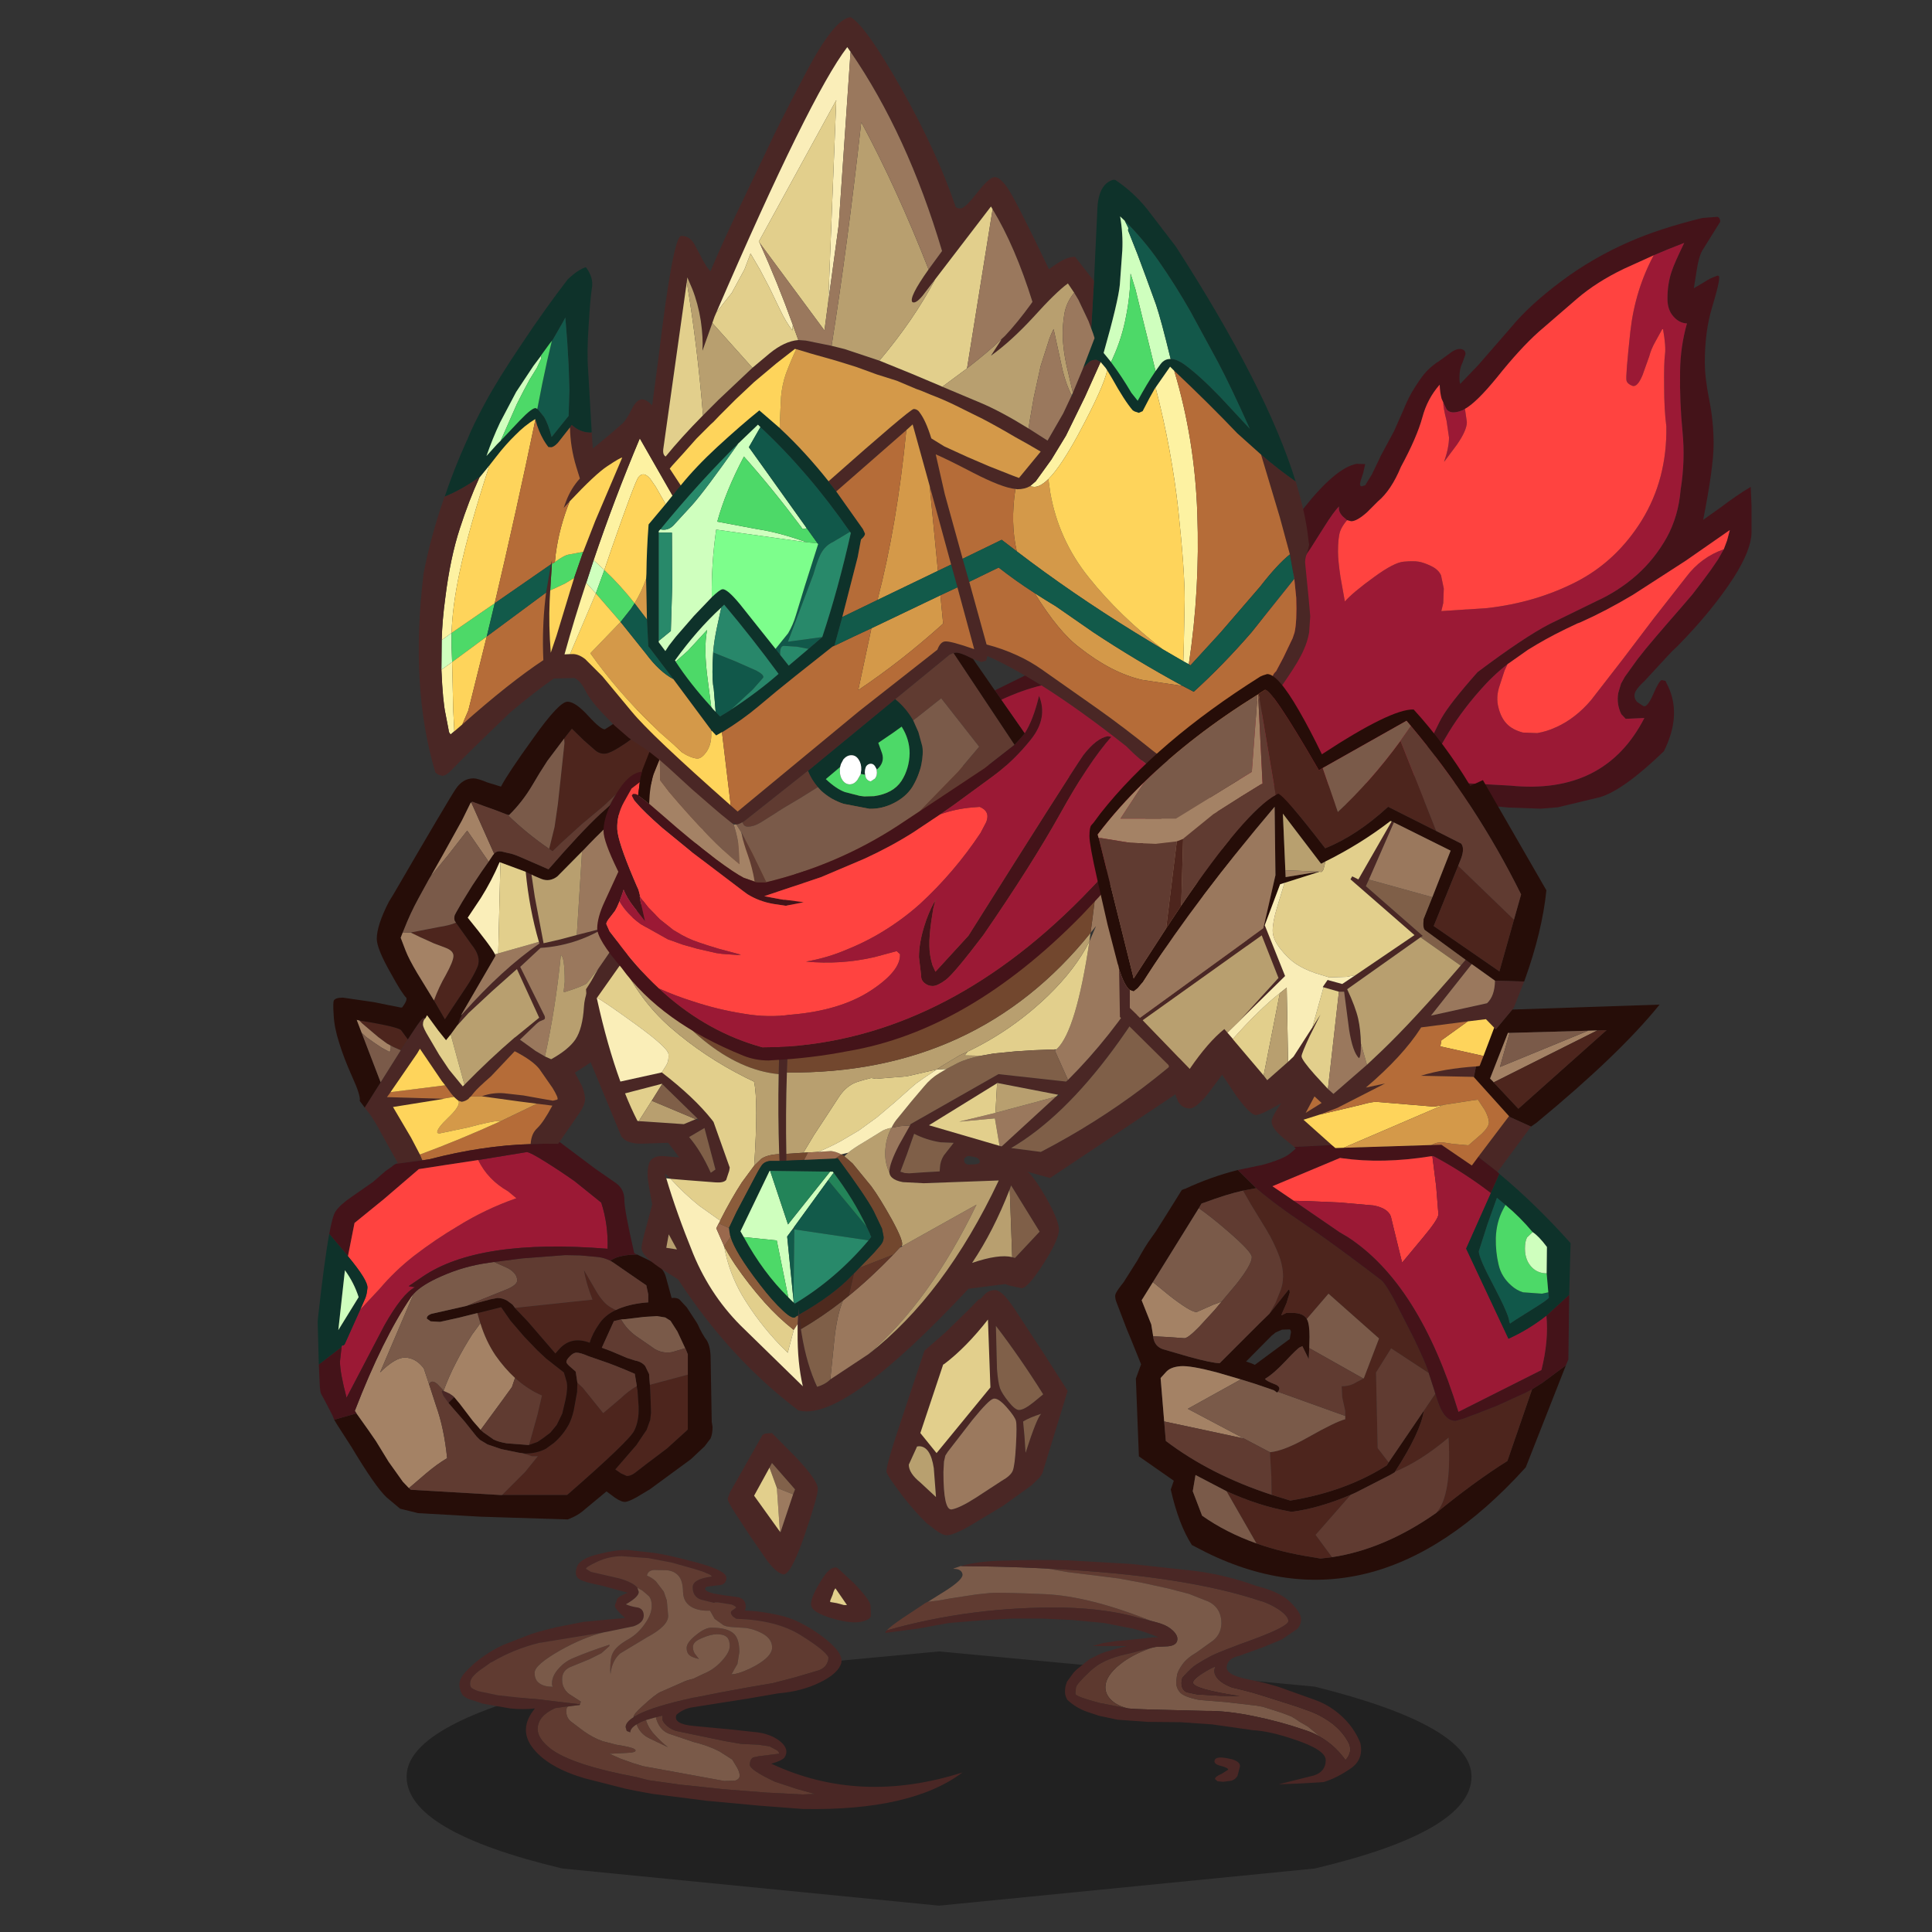 <svg xmlns:ffdec="https://www.free-decompiler.com/flash" xmlns:xlink="http://www.w3.org/1999/xlink" ffdec:objectType="frame" height="90" width="90" xmlns="http://www.w3.org/2000/svg"><rect width="100%" height="100%" fill="#333333" stroke="none"/><use ffdec:characterId="28" height="88.45" transform="translate(8.15 .8)" width="76" xlink:href="#a"/><defs><g id="a" transform="translate(-8.15 -.8)"><use ffdec:characterId="1" height="6.5" transform="matrix(.967 0 0 1.822 18.941 76.93)" width="51.3" xlink:href="#b"/><use ffdec:characterId="6" height="47.15" transform="matrix(.256 0 0 .256 20.785 72.2)" width="169.5" xlink:href="#c"/><use ffdec:characterId="13" height="62.25" transform="matrix(.256 0 0 .256 33.9 59.64)" width="61.85" xlink:href="#d"/><use ffdec:characterId="15" height="148.95" transform="matrix(.256 0 0 .256 14.8 32.65)" width="76.95" xlink:href="#e"/><use ffdec:characterId="17" height="107.75" transform="matrix(.256 0 0 .256 54.15 10.087)" width="107.25" xlink:href="#f"/><use ffdec:characterId="19" height="118.45" transform="matrix(.256 0 0 .256 27.3 35.42)" width="125.7" xlink:href="#g"/><use ffdec:characterId="25" height="189.85" transform="matrix(.256 0 0 .256 19.513 .8)" width="162.2" xlink:href="#h"/><use ffdec:characterId="27" height="164.8" transform="matrix(.256 0 0 .256 50.75 31.4)" width="103.75" xlink:href="#i"/></g><g id="c" transform="translate(2.4)"><use ffdec:characterId="3" height="40.8" transform="translate(77.5 1.85)" width="86.6" xlink:href="#j"/><use ffdec:characterId="5" height="47.15" width="91.55" xlink:href="#k"/></g><g id="o" fill-rule="evenodd"><path d="m79.1 32.2-.75-.65-1.45-1.2-1.55-.9q-.75-.55-1.5-.95l-1.7-.65-1.55-.5-.95-.3-.95-.3-.85-.15-.25-.05-5.6-.65-4.9-.4q-2.75-.55-3.45-1.35-.75-.85-.7-1.9l.05-.6.1-.7.05-.25q.25-.75.9-1.65.8-1.15 2.6-2.2l3-2.15q1.65-1.35 1.5-3.6-.2-2.45-2.35-3.5l-3.55-1.4-3.85-1-4.6-1-4.3-.8-4.35-.55-4.9-.6-3.7-.65q25.1 1.25 38.9 5.95h.1q1.6.55 3.05 1.5 1.75 1.2 1.75 2.1 0 .95-6.3 3.3-6.35 2.3-7.85 3.1-1.5.8-2.5 1.45-1 .6-2.35 2.15l-.2.2-.15.3-.1.75q0 1.25.95 1.7l1.9.4 4.2.25 3.45.05h.05Q56 23.5 56 22.35q0-.6 1.7-1.65 1.4-.9 2.3-1.25h.05l-.2.65q0 1.8 3 3.05l.3.1 2.25.55 1.5.4 2.15.65 5.8 1.85 2.65.95q2.15.85 3.95 2.25 1.75 1.4 2.75 3.2 1 1.75-.45 3.35-1.65-2.3-3.85-3.75l-.8-.5M7.75 7.65l2-.25 1.15-.2.8-.15 4.9-.75 2.4-.25q1.9-.15 10 .2 8.05.35 19.3 4.85l-2.05-.5q-5.85-1.7-13.8-1.9Q15.8 8.45.25 12.85q.65-.7 2.85-2.2L6.95 8.1l.2-.15.55-.3h.05" fill="#603b31" transform="translate(0 -.05)"/><path d="m29.55 1.6 3.7.65 4.9.6 4.35.55 4.3.8 4.6 1 3.85 1 3.55 1.4q2.15 1.05 2.35 3.5.15 2.25-1.5 3.6l-3 2.15q-1.8 1.05-2.6 2.2-.65.9-.9 1.65l-.05.25-.1.7-.05.6q-.05 1.05.7 1.9.7.8 3.45 1.35l4.9.4 5.6.65.25.05.85.15.95.3.95.3 1.55.5 1.7.65q.75.4 1.5.95l1.55.9 1.45 1.2.75.65q-1.25-.75-2.7-1.2-4.65-1.6-9.4-2.55-4.8-1-8.7-.95l-10.05-.25-2.75-.1-1.3-.1q-1.95-.45-3.05-1.5-1.1-1.05-1.1-2.35 0-2.05 2.65-4.15 2.15-1.75 5.65-3l.9-.2h.05l2.1-.1q1.65-.15 1.75-1.2.1-.95-1.15-1.95l-.2-.15q-.8-.6-2.2-1l-1.3-.35Q37.05 6.6 29 6.25q-8.1-.35-10-.2l-2.4.25-4.9.75-.8.15-1.15.2-2 .25 3.2-2q3.3-2.1 3.1-3.05-.2-.95-1.6-.95l-.05-.05 1.3-.45q7.8.05 14.8.4l1.05.05" fill="#7a5a49" transform="translate(0 -.05)"/><path d="m79.1 32.2.8.5q2.2 1.45 3.85 3.75 1.45-1.6.45-3.35-1-1.8-2.75-3.2-1.8-1.4-3.95-2.25l-2.65-.95-5.8-1.85-2.15-.65-1.5-.4-2.25-.55-.3-.1q-3-1.25-3-3.05l.2-.65H60q-.9.35-2.3 1.25-1.7 1.05-1.7 1.65 0 1.15 8.45 2.45h-.05l-3.45-.05-4.2-.25-1.9-.4q-.95-.45-.95-1.7l.1-.75.15-.3.2-.2Q55.7 19.6 56.7 19q1-.65 2.5-1.45 1.5-.8 7.85-3.1 6.3-2.35 6.3-3.3 0-.9-1.75-2.1-1.45-.95-3.05-1.5h-.1q-13.8-4.7-38.9-5.95l-1.05-.05q-7-.35-14.8-.4 3.15-.9 7.75-1 6.1-.2 11.85-.05l11.35.65L56.1 2q5.75.7 11.4 2.75 4.2 1.05 6.1 2.85 1.9 1.85 2.05 3 .1 1.15-.7 2l-2.8 1.9-3.5 1.45-3.75 1.35-.55.2-.4.1q-1.55.45-1.8 1.7-.4 1.6 3.8 2.45 4.2.8 6.8 1.8l5.6 2q2.65 1 4.75 2.95 2.15 2 3.25 4.6l.1.25q.65 3-1.8 4.65-2.55 1.75-4.9 2.45l-4.15.25-4 .15 6.4-1.6q2.15-.7 2.15-2.8 0-1.85-5.7-3.75-4.55-1.55-7.65-1.7l-.3-.05-7.05-1-5.85-.4-5.8-.05-5.55-.4-3.3-.7-.3-.1-1.95-.65q-2.1-.75-3.6-2.2-.4-.75-.4-1.45 0-.9.35-1.75v-.05l1.25-1.7.55-.55 2.3-1.85.2-.1 1.5-.75q.85-.4 1.8-.65l1.15-.35 1.15-.3L44 15.7h-6.3l1.95-.55 2.25-.35 2.75-.25 2-.2L48 14.2l1.05-.1h.7q-2.45-1-4.6-1.55L39.8 11.5l-5.85-.55-5.45-.25h-5.4l-5.4.3-6.1.5-5.5 1-6 .8q-.25-.05.15-.45 15.55-4.4 32.2-4.15 7.95.2 13.8 1.9l2.05.5 1.3.35q1.4.4 2.2 1l.2.15q1.25 1 1.15 1.95-.1 1.05-1.75 1.2l-2.1.1h-.05l-.9.2-3.85 1-.45.1q-4.5.95-6.8 3.15-2.45 2.3-2.55 2.95l-.1 1.15q.05.5 4.4 1.65l5.2 1 1.3.1 2.75.1 10.05.25q3.9-.05 8.7.95 4.75.95 9.4 2.55 1.45.45 2.7 1.2m-14.55 5.4-.45 1.7q-.35.65-1.1.9l-1.5.2-1.05-.1-.45-.4q0-.45 1.2-.95l1.2-.75q0-.35-1.35-.7-1.4-.35-1.1-1.05.25-.75 2.45-.3 2.2.4 2.15 1.45" fill="#4a2725" transform="translate(0 -.05)"/><path d="M48.35 16.05q-3.5 1.25-5.65 3-2.65 2.1-2.65 4.15 0 1.3 1.1 2.35t3.05 1.5l-5.2-1q-4.35-1.15-4.4-1.65l.1-1.15q.1-.65 2.55-2.95 2.3-2.2 6.8-3.15l.45-.1 3.85-1" fill="#5e3a30" fill-opacity=".992" transform="translate(0 -.05)"/></g><g id="p" fill-rule="evenodd"><path d="m31.85 30.35.5-.3q3-1.6 10.2-3.15l.35-.05 4.8-.95 4.9-.9 4.4-.75 4.05-1.05 4.4-1.3q1.65-.65 1.7-2.35-.6-1.25-5-4-4.45-2.8-11.75-3l-.6-.4q-.4-.4-.4-.75 0-.3.5-.55l.45-.35q0-.2-.8-.55l-2.5-.4h-.6l-.05.1-2.45-.6q-1.5-.55-1.5-2.25 0-1.45 3.15-1.9l.3-.05q.05-.25-1.05-.65-.25-.2-2.5-.85L38.6 2.3l-4.2-.8-4.8-.35q-2.35 0-4.5 1t-2.05 1.3l.9.55 5.2 1.2q2.55.75 3.25 1.7l.25.75q0 .9-2.35 2.25.9.4 2.25.6 1 .3 1 1.45 0 1.3-1.85 1.95l-4.85 1-.55.1-11.9 1.95Q9.85 18.1 5.95 20.4l-.25.1-1.1.8q-1.3.85-1.9 1.5-.6.6-.7 1.2-.1.6.1.95.15.3 1.35.75l3.55.75 4.55.5 2.95.25 4.5.55 2.95.35-.1.15h-.2l-1.9.25h-.35l-2 .3q-3.15 1.45-3.15 3.8 0 1.7 2.25 3.5 3.8 3 15.75 5.25l2.15.55 5.65.8 8.05.85 4.45.35 3.15.25 6.8.35 2.15-.1-3.25-.9-3.95-1.3q-4.7-2.2-4.6-3.15.05-1 .65-1.3l.95-.2 3.6-.45h.05q.25-.1-.25-.6l-1.4-.75-2.05-.3-3.15-.15-3.15-.55L39.7 33q-1.05-.2-1.95-1-.9-.8-.8-1.4v-.45l-1.2.3-1.75.5h-.05l-.9.35-.8.45q-1.15.7-1.15 1.45l-.65-.25-.2-.7q0-.9 1.45-1.8l.15-.1M21.35 3.2q.5-1.65 4.05-2.45 3.55-.9 5.6-.7l4.45.5q2.35.3 7.75 1.75t5.4 2.8q-.05 1.35-1.65 1.35L45 6.7l-.1.05-.2.3q0 .5 1.6.9l2.15.35 2.25.3q1.15.3 1.35 1.2.15.7-.1 1.25 2.8.05 6.3.85 3.55.75 7.65 3.75 4.05 3 3.6 4.9-.5 1.9-3.85 3.55t-7.6 2l-5.5.95-5.4.85-5.05.8q-1.45.3-2.6 1.3-.7 1.7 3.25 2.05l6.4.6 5.1.55q2.6.35 4.25 1.75 1.6 1.4.65 2.85-.65.65-2.4 1.1 16.1 7.55 34.8 1.6-9.3 7-29 6.65l-7.9-.6-9.7-.9-9.8-1.25-2.75-.5-2.2-.45-7.45-1.9q-6.6-1.95-9.35-5.45t.35-7.25q-2.2.25-4.5 0L4.35 28l-2.75-.9q-.9-.45-1.1-.8-1.2-2.15.5-3.95 1.65-1.85 3.85-3.3Q7 17.6 9.1 16.85l3.35-1.3q1.15-.5 5.05-1.45l5.05-1 5.25-.5 2.35-.2q-1.95-1.75-1.85-2.3l.4-1.15q.25-.5 1.95-1.15L25.9 6.5q-2.9-.55-3.95-1.1-1.1-.55-.6-2.2" fill="#4a2725"/><path d="M32.4 6.9q-.7-.95-3.25-1.7L23.95 4l-.9-.55q-.1-.3 2.05-1.3t4.5-1l4.8.35 4.2.8 3.75 1.05q2.25.65 2.5.85 1.1.4 1.05.65l-.3.05q-3.15.45-3.15 1.9 0 1.7 1.5 2.25l2.45.6.05-.1h.6l2.5.4q.8.35.8.55l-.45.35q-.5.25-.5.55 0 .35.4.75l.6.4q7.3.2 11.75 3 4.4 2.75 5 4-.05 1.7-1.7 2.35l-4.4 1.3L57 24.25l-4.4.75-4.9.9-4.8.95-.35.05q-7.2 1.55-10.2 3.15l-.5.3h-.15q0-.45 1.6-1.9 2.25-2.1 3.3-2.6l4-1.75q.65-.35 1.95-.65l2.2-1.05q1.7-.75 3.05-2.25 1.4-1.55 1.4-2.65 0-1.05-.45-1.55-.55-.6-1.9-.6-1.1 0-2.7.7-1.65.65-1.65 1.6 0 .9.55 1.5l.55.7q-1.3-.3-1.75-.7-.5-.45-.5-1.3 0-1 1.7-2.35 1.65-1.35 2.8-1.35 3 0 4.15 1.15.95.95.95 3.3l-.35 2.15-1.1 1.9Q51.1 22.6 54 21q2.85-1.65 2.9-3.15.05-1.5-1.45-2.45-1.55-.95-3.4-1.2l-2.4-.15q-1.4-.1-1.8-.5l-1.4-1-.85-1.5q-1.7.1-3.05-.5-1.8-.85-1.85-2.9-.05-2.05-.8-2.9-.75-.9-2.1-1.05l-2.4-.05q-1.05.1-1.25.95v.1q.75.25 1.6 1l1.45 1.9.55 1.6L38 12q0 1.85-3.85 3.9l-4.9 2.95q-1.5 1.35-1.75 3.75l-.05-.7q0-2.25.45-3.1.6-1.3 2.95-2.6 1.7-1 2.9-2.75Q35 11.7 35 10.2q0-1.4-.7-1.95l-1-.85-.9-.5m-.15 24.85.8-.45.9-.35q.4 1.4 1.55 2.65 1.25 1.4 2.45 2.3l-3.35-1.6q-1.7-.8-2.35-2.55m3.5-1.3 1.2-.3v.45q-.1.6.8 1.4.9.8 1.95 1l8.4 1.75 3.15.55 3.15.15 2.05.3 1.4.75q.5.5.25.6h-.05l-3.6.45-.95.2q-.6.3-.65 1.3-.1.95 4.6 3.15l3.95 1.3 3.25.9-2.15.1-6.8-.35-3.15-.25-4.45-.35-8.05-.85-5.65-.8-2.15-.55Q20.3 39.1 16.5 36.1q-2.25-1.8-2.25-3.5 0-2.35 3.15-3.8l2-.3h.35q-.3.2-.3.85 0 1.1.75 1.8L22.65 33q1.7 1.2 3.4 1.8l2.5.65 1.2.2q2.2.4 2.3.8.15.45-1.85.5l-2.9.15 2.05.9 2.25.8 1.8.55 14.8 2.7 1.95-.05q.8-.25.85-.85.05-.65-.5-1.6l-.85-1.4-2.35-1.5q-2.05-1.05-4.7-1.7L38 33.4q-1.7-.75-2.25-2.95m-13.8-2.35L19 27.75l-4.5-.55-2.95-.25-4.55-.5-3.55-.75q-1.2-.45-1.35-.75-.2-.35-.1-.95t.7-1.2q.6-.65 1.9-1.5l1.1-.8.25-.1q3.9-2.3 8.45-3.45L26.3 15q-3.7.9-7.9 3.25-4.65 2.65-4.7 4.05-.05 1.35.9 2 .85.6 2.4.6-.15-.2-.15-.6 0-1.4 1.25-2.75 1.15-1.3 2.7-1.9 2.55-1.1 6.5-2.4v.25l-1.45 1.3-2.2 1.1-3.55 1.45q-1.4.65-1.4 2.2 0 2 1.7 2.95l1.7 1.1-.15.5" fill="#603b31"/><path d="M31.7 30.45q-1.45.9-1.45 1.8l.2.7.65.25q0-.75 1.15-1.45.65 1.75 2.35 2.55l3.35 1.6q-1.2-.9-2.45-2.3-1.15-1.25-1.55-2.65H34l1.75-.5q.55 2.2 2.25 2.95l4.6 1.55q2.65.65 4.7 1.7l2.35 1.5.85 1.4q.55.95.5 1.6-.05.6-.85.85l-1.95.05-14.8-2.7-1.8-.55-2.25-.8-2.05-.9 2.9-.15q2-.05 1.85-.5-.1-.4-2.3-.8l-1.2-.2-2.5-.65q-1.7-.6-3.4-1.8l-2.45-1.85q-.75-.7-.75-1.8 0-.65.3-.85l1.9-.25h.2l.1-.15.15-.5-1.7-1.1q-1.7-.95-1.7-2.95 0-1.55 1.4-2.2l3.55-1.45 2.2-1.1 1.45-1.3v-.25q-3.95 1.3-6.5 2.4-1.55.6-2.7 1.9-1.25 1.35-1.25 2.75 0 .4.15.6-1.55 0-2.4-.6-.95-.65-.9-2 .05-1.4 4.7-4.05 4.2-2.35 7.9-3.25l.55-.1 4.85-1q1.85-.65 1.85-1.95 0-1.15-1-1.45-1.35-.2-2.25-.6 2.35-1.35 2.35-2.25l-.25-.75.9.5 1 .85q.7.55.7 1.95 0 1.5-1.25 3.25-1.2 1.75-2.9 2.75-2.35 1.3-2.95 2.6-.45.85-.45 3.1l.05.7q.25-2.4 1.75-3.75l4.9-2.95Q38 13.85 38 12l-.25-2.8-.55-1.6-1.45-1.9q-.85-.75-1.6-1v-.1q.2-.85 1.25-.95l2.4.05q1.35.15 2.1 1.05.75.85.8 2.9.05 2.05 1.85 2.9 1.35.6 3.05.5l.85 1.5 1.4 1q.4.4 1.8.5l2.4.15q1.85.25 3.4 1.2 1.5.95 1.45 2.45-.05 1.5-2.9 3.15-2.9 1.6-4.5 1.65l1.1-1.9.35-2.15q0-2.35-.95-3.3-1.15-1.15-4.15-1.15-1.15 0-2.8 1.35-1.7 1.35-1.7 2.35 0 .85.5 1.3.45.4 1.75.7l-.55-.7q-.55-.6-.55-1.5 0-.95 1.65-1.6 1.6-.7 2.7-.7 1.35 0 1.9.6.45.5.45 1.55 0 1.1-1.4 2.65-1.35 1.5-3.05 2.25l-2.2 1.05q-1.3.3-1.95.65l-4 1.75q-1.05.5-3.3 2.6-1.6 1.45-1.6 1.9v.1" fill="#7a5a49"/></g><g id="d" transform="translate(0 1.8)"><use ffdec:characterId="8" height="25.85" transform="translate(0 25.9)" width="16.4" xlink:href="#l"/><use ffdec:characterId="10" height="44.6" transform="translate(28.9)" width="32.95" xlink:href="#m"/><use ffdec:characterId="12" height="10" transform="translate(15.15 50.45)" width="10.9" xlink:href="#n"/></g><g id="q" fill-rule="evenodd"><path d="m6.3.5.2-.15.3-.15L8.05.1l4.4 4.45q3.95 4.2 3.95 5.7 0 1.4-2.5 8.7-2.55 7.3-3.9 6.85-1.4-.45-3.05-2.8l-2.9-4.2-2.65-4.05Q-.05 12.55 0 12l.4-1.1L6.3.5m5.6 10.75.35-.9-4.2-4.8-.45.85-2.8 5.1 4.7 6.55.05.25.05-.15 2.3-6.9" fill="#4a2725"/><path d="m7.6 6.4.45-.85 4.2 4.8-.35.9L9 10.1h-.05L7.6 6.4" fill="#81614a"/><path d="m9 10.1 2.9 1.15-2.3 6.9-.1-.1-.55-7.9.05-.05" fill="#9c7a5f"/><path d="m7.6 6.4 1.35 3.7v.05l.55 7.9-4.7-6.55 2.8-5.1" fill="#e2cf8c"/></g><g id="r" fill-rule="evenodd"><path d="M21.5 1.05q1.1 1.2 2.7 3.75l4.2 6.4 4.45 6.95.1.2-4.6 15-.5.75-1.45 1.4-5.2 3.75-5.65 3.4-1.4.8Q11.9 44.6 11 44.6q-.85 0-2.3-1.1l-.05-.05-.7-.55-.65-.5q-1.95-1.85-4.35-4.9l-.25-.35Q.2 33.85 0 33.1q-.2-.85 2.55-9.05l.15-.45L6.9 11l.25-.2 3.55-3.1 4.2-4.1 1.9-1.95q.1.2.75-.55l.05-.05.05-.05q.9-1.1 2.25-1 .6.05 1.6 1.05m-.85 16.8q.35.95 1.55 2.45 1.2 1.5 1.9 1.5.9 0 2.65-1.4l1.7-1.4.05-.05q-4.2-6.7-8.6-12.45l.2 7.9q.2 2.45.55 3.45m-10.35-4.3L6.15 26l2.95 3.65 9.8-11.95-.45-12.35q-3.95 5.05-7.9 8.05l-.25.15m-4.75 14.9-.2.45-1.3 2.85q0 1.55 2.1 3.25L9 37.65l-.4-5.25q-.6-4-2.7-4l-.35.05m5.6.95-.45.7-.25 1.1-.1 1.9q0 7 1.5 6.8 1.45-.25 4.35-2.1l4.75-3.1q1.6-.9 2-1.8.4-.95.6-4.65.2-3.7 0-4.45-.2-.8-1.7-2.5-1.55-1.75-2.4-1.55-.85.2-3.85 3.9l-4.45 5.75m13.95-2.85.2 3.05q2.05-6.4 2.85-7.1-2.2.7-3.3 1.4l.25 2.65" fill="#4a2725"/><path d="M20.65 17.85q-.35-1-.55-3.45l-.2-7.9q4.4 5.75 8.6 12.45l-.05.05-1.7 1.4Q25 21.8 24.1 21.8q-.7 0-1.9-1.5t-1.55-2.45m4.45 8.7-.25-2.65q1.1-.7 3.3-1.4-.8.7-2.85 7.1l-.2-3.05" fill="#806049"/><path d="m10.3 13.55.25-.15q3.95-3 7.9-8.05l.45 12.35-9.8 11.95L6.15 26l4.15-12.45" fill="#e2cf8c"/><path d="m5.55 28.45.35-.05q2.1 0 2.7 4l.4 5.25L6.15 35q-2.1-1.7-2.1-3.25l1.3-2.85.2-.45" fill="#b8a06f"/><path d="m11.15 29.4 4.45-5.75q3-3.7 3.85-3.9.85-.2 2.4 1.55 1.5 1.7 1.7 2.5.2.75 0 4.45t-.6 4.65q-.4.9-2 1.8l-4.75 3.1q-2.9 1.85-4.35 2.1-1.5.2-1.5-6.8l.1-1.9.25-1.1.45-.7" fill="#9b795e"/></g><g id="s" fill-rule="evenodd"><path d="M3.5 6.05v.25l1.2.2 1.3.35h.55L4.45 3.8q-.3.35-.5 1.15l-.45 1.1M4.35 0l.4.05.35.3 2.7 2.5Q10.75 5.9 10.85 7l.05 1.8q-.05.7-1.8 1.1-1.8.35-5-.55Q0 8.2 0 6.7q0-1.25 1.6-3.9Q3.1.2 4.2.05L4.35 0" fill="#4a2725"/><path d="m3.5 6.05.45-1.1q.2-.8.5-1.15l2.1 3.05H6L4.7 6.5l-1.2-.2v-.25" fill="#e2cf8c"/></g><g id="t" fill-rule="evenodd"><path d="m66.2 9.5 2.55 2.95q2.1 2.45 3.45 5.4l.15.35-.65 1.75-1.55 3.5q-2-1.4-3.75-3.2l-5.2-5.6-1.15-1.35-2.35 2.1-.05.05-1.15.85-.8.6q-.5.25-2.6 2.15.55-1.25 1.25-2.1L52 19.15l-3.95 3.3-3.75 3.4-1.55 1.5-.4-.25-.2-.15v-.15l.95-3.85.6-4.15.55-5.05.65-6.05-.05-.85.1-.15 1.3-1.65 2.15 2.1 2.05 1.8q.85.75 1.9.65 1.05-.1 3.75-1.95l5.2-3.75h.05l4.85 5.6M16.4 61.6l-1.25 1.95h-.1L13.8 63l-.55-.3-.2-.1-.45-.25-1.55-1.15-1.6-1.35L8.1 58.7l-.55-.55q7.1 1.15 7.65 1.8l1.2 1.65m8.75-21.25 2.85 4q1.8 2.2 1.1 4-.75 1.75-2.05 3.7l-2.7 4.05-1.2 1.85-2-3.45q.95-2.55 2.15-4.6 1.4-2.55 1.4-3.5 0-.95-1.5-1.5l-2-.75-2.65-1.2-1.65-.8 5.15-1q2-.3 3.1-.8m4.4 72.75-.5-1.7h.05l4.2-1.05h.1l1.7 2.45 2.45 2.85 2.4 2.5 1.6 1.5 1.65 1.3 1.6 1.25.5 1.7q.25 1.15-.2 3.25l-.6 2.55-1 2.05-1.15 1.4-1.25.95-1.1.75-1.55.55 1.55-5.55.8-3.45q-2.35-1-4.5-2.85l-.4-.35q-1.9-1.75-3.55-4.1-1.75-2.6-2.75-5.85l.05-.1-.1-.05m6.35-2.65 14.1-1.5q-1.2-3.05-1.55-5.35l.45.75 1.8 3.1q1.3 2.2 2.7 2.95l.85.45q-2 .95-3.05 2.55-1.25 1.8-1.7 3.4-3.55-1.35-5.8 1.45l-.45.5-5.05-5.85-2.2-2.3-.1-.15m31.45 12.15v9.95l-.1.15-3.7 3.35-3.65 2.75-2.2 1.7q-.75.55-1.45.55l-1.1-.5-1-.7L58 135.4l1-1.5.85-1.25.65-1.8.15-1.3-.05-1.8-.1-2.25-.05-1.05 6.9-1.85m-30.1 14.3.55.05q2.05 0 3.7-.85l1.45-1.05q1.7-1.45 2.75-3.4.55-1.05.9-2.6l.6-3.3.05-1.7 1 .95 3.7 4.6 3.25-2.75q1.4-1.35 2.85-2.15l.15.8.2 2.9q.1 2.6-.8 4.4-.85 1.8-12.2 11.7H33.55l.8-.8 3.35-3.35 2.35-2.9H39l-1.75-.55" fill="#4d251d"/><path d="m70.15 23.45 1.55-3.5.65-1.75-.15-.35q-1.35-2.95-3.45-5.4L66.2 9.5l2.85-2.75L71 9.05q5.95 7.45 5.95 9.1l-.9 1.8L69.2 33.4q-1.65 3.25-3.5 4.95-1.85 1.7-6 6.35-4.2 4.65-6.1 8.15-1.9 3.5-1.9 5.75 0 1.2.15 1.8l.15 1.3q0 1.8-.5 2.6-.45.7-4.7 3.35l1.3 2.45q.55 1.4.55 2.4t-1.1 2.6L44 80.25l-.25.35q-2.5-.05-5 .05.1-1.9 1.2-2.9 1.15-1.1 2.75-4.1l-2.8-.35-3.15-.4-6.55-.9-.35-.05.3-.1q1.75-.6 3.75-.45l3.55.4 3.05.55 2.3.4.8-.2q.3-.2-.85-2.1L40.35 67q-1.2-1.55-4.5-3.25l-4.3 4.55q-2.5 2.2-3.05 2.9l-.65.8-.2.15-.2.25q-.55.45-1.25.55l-.6-.2-.2-.15-.45-.4-.15-.15-.55-.65-.9-1.25-.15-.2-.6-.75-4-5.9-.5.85-4.85 7.05-.2.3-.45.6 10.15.3v.05L13.7 73.9l3.3 5.6 1.6 3.05.45 1.05-4.85.65.35-.2-2.95-5.3q-1.05-2-2.05-3.45l-1-1.3 2.9-4.6 3.65-5.8.05-.05 1.25-1.95q2.15-3.35 2.6-3.7.35-.35.6-.15-.45.35-.45 1.15 0 .55 1.1 2.35l1.85 3.15 1.8 2.7 2.5 3.05.3-.3q4.55-4.65 9.15-8.6l.1-.05 4.35-3.55-4.05-8.85-4.55 4.05-4.25 3.95-1.95 2.15.4-1.15.45-.85q7.25-8.15 14-12.8l-.1-.3q-1.75-6-2.4-12.75l1.55.75-.5-.25.6 4.05 1.6 8.45 3.05-.7 3-.8 5.05-1.3q-5.45 3.25-11.65 3.65l-3.7 3.45 4.45 8.95q.15.55-.15.65l-.6.25q-.35.1-1.25 1l-2.5 2.4v.05l.7.45 2.15 1.55 1.7 1 1 .45.15.05q3.15-1.75 4.4-3.6 1.3-1.95 1.55-5.95.15-2.9 2.6-6.9l2.7-3.9q2-2.75 4.1-3.75 2.1-1.05 3.1-2.6l.9-1.15q2.9-4 6-9.45l2.25-4.4.05-.05M23.8 127.75l-.9-1.25-.05-.1-.3-.75.2-.15.15.05 1.1.5.65.45.2.2-1.05 1.05" fill="#4a2725"/><path d="m66.2 9.5-4.85-5.6h-.05l-5.2 3.75Q53.4 9.5 52.35 9.6q-1.05.1-1.9-.65l-2.05-1.8-2.15-2.1-1.3 1.65-.1.15-3.05 4.05q-1.45 2.2-2.75 4.45-1.8 3.05-4.25 5.45l-.3-.1-.3-.1-1.8-.7q-.95-.35-2.1-.75l-2.15-.8-.2.15.1-.25-.25.35-1.55 3.15-3.55 6.4-2.15 3.8-.25.4-2 3.65q-1.45 2.65-2.6 5.6l-.25.6-.35.9.9 2.35q.6 1.55 2.15 4.15l3 4.9 2 3.45 1.2-1.85 2.7-4.05q1.3-1.95 2.05-3.7.7-1.8-1.1-4l-2.85-4-.1-.15-.15-.25-.05-.4.05-.45q0-.15 1.35-2.45l1.85-3 1.7-2.55 1.3-1.85.8-1.2.1-.1.1-.15q.5-.55 1.35-.4l1.25.3q.75.1 2.25.75l5.05 2.2q5.9-6.8 9.45-10.1l.95-.85.7-.65q2.1-1.9 2.6-2.15l.8-.6 1.15-.85.05-.05 2.35-2.1 1.15 1.35Q51.75 23.5 48.5 27l-.4.4-.35.35-4.15 4.2q-1.4 1.05-2.9.45l-1.3-.55-1.55-.75-4.6-1.7-.15-.05q-1.45 3.4-3.4 6.5l-2.4 3.6q4.35 5.35 4.95 6.65l.1.3-6.3 10.85.3-.3-.45.85-.4 1.15-.1.1-1.2 1.65-.85 1.05-1.4-1.75-2.05-2.8-.3.55q-.25-.2-.6.15-.45.35-2.6 3.7l-1.2-1.65q-.55-.65-7.65-1.8l-.45-.1.9 2.35 3.45 9-2.9 4.6-.9-1.2q.2-.95-1.35-4.35Q4.75 65 3.9 62.2q-.9-2.8-1-5.1-.15-2.3.05-2.6.3-.5 1.65-.5l5.5.8 4.75.95.3.05h.2q.85-1.1.8-1.6v-.15q-.8-.75-2.8-4.4-2.6-4.55-2.6-6.35 0-2.45 2.2-6.75l.8-1.3q10.1-17.35 11.35-19.2 1.3-1.95 3.25-1.95.75 0 2.55.75l2.45.75q1.25-2.4 5.9-8.85Q44 .05 45.5.15q1.45.05 3.8 2.65 2.35 2.55 3 2.35l8-5.15q2.35.55 5.35 3.2l3.4 3.55L66.2 9.5m-8.25 91.25h.2L60.7 102q2.15.95 2.65 2.8l1.05 3.85q1-.1 1.45.3l1.3 1.4 1.8 2.75.2.35q.8 1.8 1.7 3 .65 1.2.65 3.25l.2 11.5.15.9q0 1.25-.35 2.1l-1.1 1.45-2.5 2.35-7.5 5.5-.35.2-2 1.2q-1.35.75-2 .85-.7.1-1.95-.75l-1.55-1.15-3.8 3.15q-1.1 1-2.3 1.55l-.95.4-15.9-.5-11.35-.65L15 147l-2.5-2.1q-2.05-1.95-6.3-9.05l-2.7-4.2-.5-.85 4.05-1.15 2.1 2.95 1.45 2.1 2.3 3.75 2.6 3.65 1.1 1.15.35.3 16.25.95h12.2q11.35-9.9 12.2-11.7.9-1.8.8-4.4l-.2-2.9-.15-.8v-.15l-.35-2.1q-3.8-1.65-5.95-2.35l-2.45-.85q-1.5-.65-2.2-.65-.6 0-1.25.7-.6.6-.6 1 0 .3.9 1.05l.8.7.3 2-.05 1.7-.6 3.3q-.35 1.55-.9 2.6-1.05 1.95-2.75 3.4l-1.45 1.05q-1.65.85-3.7.85l-.55-.05-.7-.1-3.15-.65-2.5-.85-1.4-.85-.6-.6-2.15-2.7-2.1-2.4-.85-1 1.05-1.05 1 1.2 2.4 3.15 1.4 1.6.5.45 1.85 1.3q.9.45 2.4.7l3.9.3h.15l1.55-.55 1.1-.75 1.25-.95 1.15-1.4 1-2.05.6-2.55q.45-2.1.2-3.25l-.5-1.7-1.6-1.25-1.65-1.3-1.6-1.5-2.4-2.5-2.45-2.85-1.7-2.45h-.1l-4.2 1.05h-.05l-3.4.85-3.4.75-1.7-.1-.7-.5q0-.4.4-.65l.4-.2 6.4-1.45.3-.1 4.05-1.1 1.3-.25q.95 0 1.8.5l.95.7.45.6.1.15 2.2 2.3 5.05 5.85.45-.5q2.25-2.8 5.8-1.45.45-1.6 1.7-3.4 1.05-1.6 3.05-2.55l.55-.25q2.35-.95 5.35-1.15V108l-.35-1.65-2.55-1.75-3.55-2.45-.5-.3 1-.5q1.65-.6 3.75-.6m8.95 17.05-.05-.05-1.4-3-1.25-1.95-.95-.6-1.5-.25-2.4.15-3.3.4-.85.05-1.3.3-2.2 4.85 1.6.6 1.9.8 1.05.45 1.55.5q1.15.2 1.8 1l.7 1.45.1 1.35.05.6.05 1.05.1 2.25.05 1.8-.15 1.3-.65 1.8-.85 1.25-1 1.5-3.85 4.45 1 .7 1.1.5q.7 0 1.45-.55l2.2-1.7 3.65-2.75 3.7-3.35.1-.15V118.9l-.45-1.1" fill="#260d08"/><path d="m61.2 14.65 5.2 5.6q1.75 1.8 3.75 3.2l-.05.05-2.25 4.4q-3.1 5.45-6 9.45l-.9 1.15q-1 1.55-3.1 2.6-2.1 1-4.1 3.75l-2.7 3.9-.9 1.1-1.2 1.55q-.75.55-3.9 1.55h-.3l.2-1.8q0-4.55-.7-4.9-1 9.9-2.9 18.45l-1.7-1-2.15-1.55-.7-.5 2.5-2.4q.9-.9 1.25-1l.6-.25q.3-.1.15-.65l-4.45-8.95 3.7-3.45q6.2-.4 11.65-3.65l-5.05 1.3.95-15.2.4-.4q3.25-3.5 12.7-12.35m-20.95 29.2.1.3q-6.75 4.65-14 12.8l-.3.3 6.3-10.85-.1-.3.6-.15 7.4-2.1" fill="#9a785d"/><path d="m20.55 31.95 2.15-3.8 3.55-6.4 1.55-3.15.15-.1 4.15 9.3-.1.15-.1.1-.8 1.2-3.9-5.65-3.5 4.5-3.15 3.85m.6 22.55-3-4.9Q16.6 47 16 45.45l-.9-2.35.35-.9 1.45-.05 1.65.8 2.65 1.2 2 .75q1.5.55 1.5 1.5t-1.4 3.5q-1.2 2.05-2.15 4.6M8 60.4l-.9-2.35.45.1.55.55 1.35 1.15 1.6 1.35 1.55 1.15.45.25.2.1.05.25q0 .9-.3.9l-1.3-.7-1.5-1-1.4-1-.8-.75m-.95 69.25-.3-.45Q11.85 116 17 108.45l.45-.55-6.1 14.3q2.8-2.75 4.55-2.7 1.8.05 3.15 1.65l.25.3 1 3 1.25 3.85q1.45 4.05 2 9.5-1.85 1.1-3.8 2.75l-3.15 2.7-1.1-1.15-2.6-3.65-2.3-3.75-1.45-2.1-2.1-2.95m15.85-4.1q1-2.7 2.25-5.1 1.35-2.65 2.95-5.15l1.5-2.05q1 3.25 2.75 5.85 1.65 2.35 3.55 4.1l-.55 1.65-1.7 2.35-4 5.45-1.4-1.6-2.4-3.15-1-1.2-.2-.2-.65-.45-1.1-.5" fill="#a48265"/><path d="m44.85 6.85.05.85-.65 6.05-.55 5.05-.6 4.15-.95 3.85v.15q-4.1-2.8-7.65-6.25l.3.1q2.45-2.4 4.25-5.45 1.3-2.25 2.75-4.45l3.05-4.05M15.1 63.6l-3.65 5.8-3.45-9 .8.75 1.4 1 1.5 1 1.3.7q.3 0 .3-.9l-.05-.25.55.3 1.25.55.05.05m.35-21.4.25-.6q1.15-2.95 2.6-5.6l2-3.65.25-.4 3.15-3.85 3.5-4.5 3.9 5.65-1.3 1.85-1.7 2.55-1.85 3q-1.35 2.3-1.35 2.45l-.05.45.05.4.15.25.1.15q-1.1.5-3.1.8l-5.15 1-1.45.05m2 65.7q1.5-1.65 5.05-3.2 4.15-1.85 8.6-2.45l.65-.1.35-.05 2.55 1.15q1.65.95 1.65 2.2 0 .9-2.2 1.75-4.7 1.85-6.75 2.8l-.3.1-6.4 1.45-.4.2q-.4.25-.4.65l.7.5 1.7.1 3.4-.75 3.4-.85.5 1.7.05.15-1.5 2.05q-1.6 2.5-2.95 5.15-1.25 2.4-2.25 5.1l-.05-.1-1.1-1.15q-.8-.65-1.2-.3-.35.25-.25.45l-1-3-.25-.3q-1.35-1.6-3.15-1.65-1.75-.05-4.55 2.7l6.1-14.3m37.75 4.65.85-.05 3.3-.4 2.4-.15 1.5.25.95.6 1.25 1.95 1.4 3 .05.05h-.05l-2.35.7q-1.7.3-3.15-.55l-3.4-2.35q-1.75-1.25-2.75-3.05" fill="#7a5a49"/><path d="m42.15 26.95.2.15.4.25 1.55-1.5 3.75-3.4 3.95-3.3 2.35-2.2q-.7.85-1.25 2.1l-.7.65-.95.85q-3.55 3.3-9.45 10.1l-5.05-2.2q-1.5-.65-2.25-.75l-1.25-.3q-.85-.15-1.35.4l-4.15-9.3.2-.15 2.15.8q1.15.4 2.1.75l1.8.7.3.1q3.55 3.45 7.65 6.25M32.1 102.1l5.1-.65 7.85-.6 2.7.05 3.3.3q1.15.15 2.15.65l.5.3 3.55 2.45 2.55 1.75.35 1.65v1.45q-3 .2-5.35 1.15l-.55.25-.85-.45q-1.4-.75-2.7-2.95l-1.8-3.1-.45-.75q.35 2.3 1.55 5.35l-14.1 1.5-.45-.6-.95-.7q-.85-.5-1.8-.5l-1.3.25-4.05 1.1q2.05-.95 6.75-2.8 2.2-.85 2.2-1.75 0-1.25-1.65-2.2l-2.55-1.15m-11.8 22.35q-.1-.2.25-.45.4-.35 1.2.3l1.1 1.15-.1.05-.2.15.3.75.05.1.9 1.25.85 1 2.1 2.4 2.15 2.7.6.6 1.4.85 2.5.85 3.15.65.7.1 1.75.55h1.05l-2.35 2.9-3.35 3.35-.8.8h-.35l-16.25-.95-.35-.3 3.15-2.7q1.95-1.65 3.8-2.75-.55-5.45-2-9.5l-1.25-3.85m46.6-6.65.45 1.1v3.7l-6.9 1.85-.05-.6-.1-1.35-.7-1.45q-.65-.8-1.8-1l-1.55-.5-1.05-.45-1.9-.8-1.6-.6 2.2-4.85 1.3-.3q1 1.8 2.75 3.05l3.4 2.35q1.45.85 3.15.55l2.35-.7h.05m-28.45 17.6h-.15l-3.9-.3q-1.5-.25-2.4-.7l-1.85-1.3-.5-.45 4-5.45 1.7-2.35.55-1.65.4.35q2.15 1.85 4.5 2.85l-.8 3.45-1.55 5.55m8.8-11.35-.3-2-.8-.7q-.9-.75-.9-1.05 0-.4.6-1 .65-.7 1.25-.7.7 0 2.2.65l2.45.85q2.15.7 5.95 2.35l.35 2.1v.15q-1.45.8-2.85 2.15l-3.25 2.75-3.7-4.6-1-.95" fill="#603b31"/><path d="M32.25 46.1q-.6-1.3-4.95-6.65l2.4-3.6q1.95-3.1 3.4-6.5l.15.05-.4 16.55-.6.15" fill="#faeeb9"/><path d="M51.05 48.75q-2.45 4-2.6 6.9-.25 4-1.55 5.95-1.25 1.85-4.4 3.6l-.15-.05-1-.45q1.9-8.55 2.9-18.45.7.35.7 4.9l-.2 1.8h.3q3.15-1 3.9-1.55l1.2-1.55.9-1.1m-3.9-6.15-3 .8-3.05.7-1.6-8.45-.6-4.05.5.25 1.3.55q1.5.6 2.9-.45l4.15-4.2.35-.35-.95 15.2M25.5 58.95l1.95-2.15 4.25-3.95 4.55-4.05 4.05 8.85-4.35 3.55-.1.05q-4.6 3.95-9.15 8.6l-2.5-9.15 1.2-1.65.1-.1" fill="#b89f6f"/><path d="M37.85 31.1q.65 6.75 2.4 12.75l-7.4 2.1.4-16.55 4.6 1.7M26.7 69.85l-.3.3-2.5-3.05-1.8-2.7-1.85-3.15q-1.1-1.8-1.1-2.35 0-.8.45-1.15l.3-.55 2.05 2.8 1.4 1.75.85-1.05 2.5 9.15" fill="#e2cf8c"/><path d="m19.05 83.6-.45-1.05q7.3-2.7 14.65-6.05l6.65-3.2 2.8.35q-1.6 3-2.75 4.1-1.1 1-1.2 2.9-8.75.25-18.4 2.75l-1.3.2m3.7-11.2-10.15-.3.45-.6.2-.3 9.95-1.25.15.2.9 1.25.55.65-2.05.35m5.1-.4.65-.8q.55-.7 3.05-2.9l4.3-4.55q3.3 1.7 4.5 3.25l2.4 3.45q1.15 1.9.85 2.1l-.8.2-2.3-.4-3.05-.55-3.55-.4q-2-.15-3.75.45l-.3.1-2 .05" fill="#b56c38"/><path d="m25.6 72.75.6.2q.7-.1 1.25-.55l.2-.25.2-.15 2-.05.35.05 6.55.9 3.15.4-6.65 3.2-.3-.05q-1.25 0-5.5 1.15l-5.25 1.1q-.45 0-.45-.2 0-.75 2-2.65 1.95-1.85 1.95-2.8l-.1-.3" fill="#d49949"/><path d="M18.6 82.55 17 79.5l-3.3-5.6 9.05-1.45.2-.05h-.2l2.05-.35.15.15.45.4.2.15.1.3q0 .95-1.95 2.8-2 1.9-2 2.65 0 .2.45.2l5.25-1.1q4.25-1.15 5.5-1.15l.3.05q-7.35 3.35-14.65 6.05M13.25 71.2l4.85-7.05.5-.85 4 5.9.6.75-9.95 1.25" fill="#fed45b"/><path d="m7.75 110.75 3.55-3.8q2.75-3.25 6.2-5.95 3.9-3 8.05-5.45 5-3.1 10.6-5.05l-1.5-1.25q-3.7-2.1-5.45-5.7l.6-.1 8.25-1.35q.65.05 3.35 1.75 2.65 1.65 5.35 3.55l4.85 3.9q1.3 4.05 1.15 8.4-23.5-1.9-33.7 5.1l-2.5 1.7 1.15.2q-2.3 1.15-5.6 7l-6.85 13.1q-1.2-4.55-1.2-6.6l.3-2.65q0-.35.3-.25l.25-.2 2.85-6.35" fill="#9b1935"/><path d="m14.2 84.25 4.85-.65 1.3-.2q9.65-2.5 18.4-2.75 2.5-.1 5-.05l.25-.35 6.6 4.95 3.75 2.6q1.45 1.1 1.45 3 0 1.85 1.8 9.7l.4.2-.05.05q-2.1 0-3.75.6l-1 .5q-1-.5-2.15-.65l-3.3-.3-2.7-.05-7.85.6-5.1.65-.35.05-.65.1q-4.45.6-8.6 2.45-3.55 1.55-5.05 3.2l-.45.55Q11.85 116 6.75 129.2l.3.45L3 130.8l-.3-.75-.95-1.85-1.15-2.15q-.2-.5-.25-2l-.1-2.35-.05-.95 4.15-3.2-.3 2.65q0 2.05 1.2 6.6l6.85-13.1q3.3-5.85 5.6-7l-1.15-.2 2.5-1.7q10.2-7 33.7-5.1.15-4.35-1.15-8.4l-4.85-3.9q-2.7-1.9-5.35-3.55-2.7-1.7-3.35-1.75l-8.25 1.35-.6.1-5.95.9-4.85.75-6.35 5.45L6.7 95l-1.2 6.05-.15-.2L2.1 97q.6-3.3 1.15-4.1.8-1.2 2.85-2.6l3.95-2.75 2.3-2 1.15-.8.35-.3.35-.2" fill="#441319"/><path d="M29.2 83.55q1.75 3.6 5.45 5.7l1.5 1.25q-5.6 1.95-10.6 5.05Q21.4 98 17.5 101q-3.45 2.7-6.2 5.95l-3.55 3.8.75-1.7q.45-.9.55-2.25.1-1.35-3.55-5.75L6.7 95l5.35-4.35 6.35-5.45 4.85-.75 5.95-.9" fill="#ff4340"/><path d="M7.75 110.75 4.9 117.1l-.25.2q-.3-.1-.3.25l-4.15 3.2-.2-7.5v-.3l.05-.65Q1.2 101.85 2.1 97l3.25 3.85.15.2q3.65 4.4 3.55 5.75-.1 1.35-.55 2.25l-.75 1.7m-.3-2.25q-.85-2.65-2.5-4.9l-1.2 10.9 3.7-6" fill="#0e322a"/><path d="m7.45 108.5-3.7 6 1.2-10.9q1.65 2.25 2.5 4.9" fill="#cfffbe"/></g><g id="u" fill-rule="evenodd"><path d="m98.1.25.3-.05 2.65-.2q.45.25.45.9l-3.3 5.3q-.6 1.1-.95 3.35L96.7 13l1.95-1.15q.95-.65 2.1-1.05l.25-.1q.25 0 .3.2v.4q0 .9-1.3 5.25-1.3 4.3-1.3 9.9 0 2.85.8 6.85.8 3.95.8 8.05 0 4.15-1.9 13.8l3.3-2.35q2.75-2.1 5.35-3.65l.15 3.4v5q-.1 3.15-3.25 8.1-3.95 6.1-10.25 12.5l-1 .95-.8.85-4.2 4.55q-1.8 1.65-1.8 2.55 0 .75.5 1.25l1.15.75q.7.25 1.75-2.15 1.05-2.45 1.55-2.6l.7.15.15.35q3 5.55-.45 12.45-7.3 7.05-11.6 8.35l-7.7 1.85-3.1.25-5.8-.2-9.45-.9q-4.7-.7-16.35.05l-12.7.7q-7.5 0-15-2.85Q0 100.9 0 95q0-4.6 2.05-7.9l6.25-8 3.8-6.15q2.35-4.35 3.75-6.25l9.85-13.65q5.85-7.4 9.65-8.1l1.55.05-.35 1.55-.5 1.55q-.25.9.2.95l.65-.2 1.2-1.95 1.45-3 .1-.25 2.5-4.65 1.7-3.85q.95-2.4 2.2-4.3Q47.3 28.9 48 28.2q.6-.7 1.95-1.7l.2-.1 2.55-1.85q.8-.5 1.35-.5 1.1 0 1.1.95l-.55 1.55q-.55 1.05-.55 2.7 0 .95.15 1.15l3.3-3.45 6-6.9q3.3-4 9.05-8.3 5.75-4.3 12.4-7.2Q90.4 2.15 98.1.25M89.4 7 84 9.45q-5 2.4-8.55 5.45l-7 6.05Q65.05 24 60.9 29.2q-3.75 4.6-5.85 5.75-.25.15-.45.25-2.15.85-2.9-.2l-.6-1.25-.3-.65q-.3-1.1-.35-2.55-2.25 2.55-3.15 5.95-1 3.65-3.9 9-1.75 4.25-4.2 6.3l-1.95 1.95q-1.85 1.65-2.9 1.65l-.75-.2-.8-.7q-.85-.9-.65-1.8-.95.9-2.7 3.7l-2.5 3.95-6.4 9.35L7.4 88.75l-.5.65-1.4 2.15q-1.75 3.25 3.15 8.3 4.9 5.05 26.3 3.3l10.55-.5q1.65-4.2 3.2-7.25l1.8-3.65.3-.55q1.5-2.65 6.55-8.35 8.45-6.35 13.1-8.75l8.6-4.2q3.95-1.8 7.25-4.7 3.25-2.9 5.45-6.8 2.15-3.9 2.55-8.75.85-5.3.35-10.45-.55-5.6-.45-11.1.05-4.45 1.25-8.7-1.4-.05-2.45-1.25-1.1-1.2-1.1-3.25 0-2.8.8-5.05.45-1.4 2.25-5.1-2.9 1.1-5.55 2.25m12.75 53.5.6-1.6.5-1.9-8.05 5.6-9.6 6.2q-4.85 2.9-9.55 5l-.55.2-2.1 1-.4.2q-3.2 1.55-6.5 3.6l-3.55 2.5-.05-.05-.1.15q-2.7 2.1-5 4.75-3.8 4.3-6.35 8.75-2.4 4.05-3.7 7.75l15.5.85q17.25 1.75 24.45-12.3l-3.4.15-.8-.85q-.9-1.85-.55-3.85l.5-1.7.7-1.25 2.3-3.2L88 78.55l1.85-2.2 2.15-2.5 2.35-2.7 2.1-2.45 1.8-2.35 1.55-2.1 1.3-1.9 1.05-1.85" fill="#441319" transform="translate(0 .05)"/><path d="M89.4 7q2.65-1.15 5.55-2.25-1.8 3.7-2.25 5.1-.8 2.25-.8 5.05 0 2.05 1.1 3.25 1.05 1.2 2.45 1.25-1.2 4.25-1.25 8.7-.1 5.5.45 11.1.5 5.15-.35 10.45-.4 4.85-2.55 8.75-2.2 3.9-5.45 6.8-3.3 2.9-7.25 4.7l-8.6 4.2q-4.65 2.4-13.1 8.75-5.05 5.7-6.55 8.35l-.3.55-1.8 3.65q-1.55 3.05-3.2 7.25l-10.55.5q-21.4 1.75-26.3-3.3-4.9-5.05-3.15-8.3l1.4-2.15.5-.65L20.55 69.7l6.4-9.35 2.5-3.95q1.75-2.8 2.7-3.7-.2.9.65 1.8l.8.7q-.9 1.05-1.25 2-.4 1.15-.4 3.75 0 1.55.45 4.6l.8 4.45q1.45-1.65 5.25-4.4 3.75-2.75 5.5-2.85 1.7-.15 2.65 0t2.3.8q1.35.65 1.8 1.7l.5 2.4-.1 2.65-.35 1.45 8.35-.55q8.8-1 16.15-4.75 7.35-3.75 12-11.25 4.6-7.5 4.45-17.05-.4-3.05-.4-7.25-.05-4.4.15-5.85.2-1.45-.35-4.6h-.15l-1.3 2.35q-.75 1.35-1.05 2.55l-1.25 3.5q-.95 2.25-1.85 1.9-.9-.35-1.05-.95-.2-.6.7-8.95Q86 13.35 89.4 7M51.1 33.75l.6 1.25q.75 1.05 2.9.2.2-.1.45-.25l.35 2.4q0 1.5-1.8 4.1l-2.35 3.15q.9-2.6.9-4.45l-.45-3.05q-.6-2.35-.6-3.35M62.8 81.4l-.55 1.2-.9 2.75q-.7 2.05-.2 3.95.45 1.85 1.5 2.95t2.95 1.6l2.6.1q1.75-.3 3.25-1l.25-.1q3.5-1.6 6.3-4.9l5.7-7.35 5.65-7.45 5.95-7.6q2.7-3.6 6.85-5.05l-1.05 1.85-1.3 1.9-1.55 2.1-1.8 2.35-2.1 2.45-2.35 2.7-2.15 2.5-1.85 2.2-1.55 1.95-2.3 3.2-.7 1.25-.5 1.7q-.35 2 .55 3.85l.8.85 3.4-.15q-7.2 14.05-24.45 12.3l-15.5-.85q1.3-3.7 3.7-7.75 2.55-4.45 6.35-8.75 2.3-2.65 5-4.75" fill="#9b1935" transform="translate(0 .05)"/><path d="M55.05 34.95q2.1-1.15 5.85-5.75 4.15-5.2 7.55-8.25l7-6.05Q79 11.85 84 9.45L89.4 7q-3.4 6.35-4.25 13.85-.9 8.35-.7 8.95.15.6 1.05.95t1.85-1.9l1.25-3.5q.3-1.2 1.05-2.55l1.3-2.35h.15q.55 3.15.35 4.6-.2 1.45-.15 5.85 0 4.2.4 7.25.15 9.55-4.45 17.05-4.65 7.5-12 11.25T59.1 71.2l-8.35.55.35-1.45.1-2.65-.5-2.4q-.45-1.05-1.8-1.7-1.35-.65-2.3-.8-.95-.15-2.65 0-1.75.1-5.5 2.85-3.8 2.75-5.25 4.4l-.8-4.45q-.45-3.05-.45-4.6 0-2.6.4-3.75.35-.95 1.25-2l.75.2q1.05 0 2.9-1.65l1.95-1.95q2.45-2.05 4.2-6.3 2.9-5.35 3.9-9 .9-3.4 3.15-5.95.05 1.45.35 2.55l.3.65q0 1 .6 3.35l.45 3.05q0 1.85-.9 4.45l2.35-3.15q1.8-2.6 1.8-4.1l-.35-2.4m7.9 46.35 3.55-2.5q3.3-2.05 6.5-3.6l.4-.2 2.1-1 .55-.2q4.7-2.1 9.55-5l9.6-6.2 8.05-5.6-.5 1.9-.6 1.6Q98 61.95 95.3 65.55l-5.95 7.6-5.65 7.45-5.7 7.35q-2.8 3.3-6.3 4.9l-.25.1q-1.5.7-3.25 1l-2.6-.1q-1.9-.5-2.95-1.6-1.05-1.1-1.5-2.95-.5-1.9.2-3.95l.9-2.75.55-1.2.15-.1" fill="#ff4340" transform="translate(0 .05)"/></g><g id="v" fill-rule="evenodd"><path d="m110.3.15-.05-.1-.35-.55 5.1-.2 5.1 9.05q2.7 5.5 4.1 10.1 1.35 4.55 1.45 7.9l-.15 7.4q-.25 4-3 10.15-2.55 5.5-7.55 10.55l-.1.35-30.4 20.3-4.15-1.15q1.15.8 3.4 4.7 2.2 3.9 2.35 5.65.15 1.75-2.75 6.3t-4.05 4.55l-2.3-.5-.65-.25-6.7.85q-22.4 23.95-30.65 22.2l-.3-.05q-12.5-9.45-21.9-23.85l-.4-.25-3.05-1.95q-3.2-2.2-3.2-3.45 0-.95 1-4.45l.95-3.55q-.85-4.25-.85-5.35 0-1.75.45-2.5.6-.95 2.25-.95l3.05.25-2-2.65h-.3l-4.45.15q-2.05.05-3.15-.7l-.6-.55L.9 54.2 0 40.75l13.9-21.5 1.1-.15 4.15-1.05L7.85 34l-1.3 1.85L2 42.3l-.1-.1.05.2.05.15q1.85 8.4 4.25 15l7.5-1.65h.05q5.85 4.5 9.1 8.6l.3.4 2.95 8.3-.1.6-.55 1.65q-.45.55-1.9.45l-5.2-.4-3-.25-1.1-1 .3.9q1.85 6.25 4.9 13.75 3.3 8 9.4 13.8L39.45 113q-1-4.35-.95-9.75v-1.55l.1-1.6.2-.15.3 2.65.15.95q.9 5.45 2.8 9.55 1.5-.45 2.4-1.35l6.95-4.6q13.85-10.75 23.7-31.6l-13.65.5-3.8-.2q-1.35-.25-1.95-.8-.45-.4-.5-.95v-.15q0-1.45 1.75-4.85l2-3.55.1-.25 16-9.1 12.3 1.35.35-.3q15.55-15.5 25.35-40.2l.25-.6-.2-.15 2.5-6.45-.8-1.6-2.1-3.95-2.4-4.15m-70.7 8.4 1.9-.85q-4.15 25.4-4.95 48.2-.25 7.55-.1 14.8v1.25L35.2 72l-.05-1.25q-.25-7.15-.1-14.55.5-22.6 4.55-47.65m78.65 7.75-1.45-3.8-2.1 5.5.15.3-.6 1.35q-18.1 39-36.9 50l5.4.7.3-.15q19.45-10.15 34.3-25.9l.55-.6.4-.45.55-1.8-.1-.05 1.15-5.8.55-5.15.1-1.65-.05-2.5q-.15-3-.9-5.8l-1.35-4.2m-32.75 44 .85-.25-.45-.1-11.1-2.15v.05L62.4 65.5l12.85 3.75.35.1.15-.1 9.75-8.95m-7.95 29.2.15.05.35.1 4.5-4.8-.05-.05-5.15-8.35-.25.7q-2.95 7.6-6.85 13.4 4.85-1.65 7.3-1.05M22.7 74.15l.85-.6-2-7.55-2.8 1.65q2.15 2.5 3.95 6.5m-2.75-9.75.55.25-.2-.3v-.05L13.85 58v-.05L7.1 59.7q1.05 2.65 2.25 5l.25.05 8.2.55 2.15-.9M14.6 87.8l1.95.3-1.5-2.75-.45 2.45m49.8-14.6q.05-1.15.7-2.2l1.8-2.3-2.4-.1q-2.55-.4-4.8-1.55l-1.3 3.7-1.2 3.2.8.25.8.05 2.9-.2 2.65-.15.05-.7m5.3-2.1-.4.05-.4.3h-.05l-.05.4q0 .8.95.8 1.9 0 1.9-.45 0-.55-.65-.85l-1.3-.25" fill="#4a2725" transform="translate(0 .9)"/><path d="M94.15 4.3Q94.6 1 96.1 0q1.4-.9 6.55-.9l5.45.5 2.2.55 2.4 4.15 2.1 3.95.8 1.6-2.5 6.45.2.15-.25.6q-9.8 24.7-25.35 40.2l-2.4-5.35.25-.2.2-.15q3.45-3.4 5.85-19.5l1.2-2.8-1 1.25q1.45-10.15 2.5-24.95l.05-1.15-.2-.1m-35.2 61.25-2 3.55q-1.75 3.4-1.75 4.85l-.05.05q-.95-2.1-.65-4.45.2-1.95 1.1-3.6l1.65-.3 1.7-.1m-7.55 41.6-6.95 4.6.75-7.4q.45-4.25 1.55-6.95l.85-.7.2-.15q4.05-3.3 8.1-7.5l.2-.2.35-.4.65-.7.35-.15.1-.1 13.5-7.55Q62.6 97.5 51.4 107.15m23.1-43.9 11-2.95-9.75 8.95-.15.1-.35-.1-.85-5-6.5.6 6.6-1.6" fill="#9a785d" transform="translate(0 .9)"/><path d="m15.4 75.25 3 .25 5.2.4q1.45.1 1.9-.45l.55-1.65.1-.6-2.95-8.3-.3-.4q-3.25-4.1-9.1-8.6v-.05l.2-.3.65-1.05q.45-.8.35-1.95-.1-1.15-5.8-5.3-5.8-4.2-7.2-4.95l4.55-6.45q3.1 6.8 8.75 11.8 6.2 5.4 13.7 9.15l1.55.75.05.15q.75 3.55 0 15.15l-2.25 3.05q-1.95 3-3.95 6.95l-3.8-2.7q-2.8-2.25-5.2-4.9m76.2-43.2q-2.4 16.1-5.85 19.5l-.2.15h-.25l-3.95.15-3.15.2-4.05.4-1.7.3-.55.1-2.85-.05-.2.05.6-.75q8.05-3.85 14.6-10.15 5.05-4.9 7.55-9.9m-16.8 25.8-.3 5.4-6.6 1.6 6.5-.6.85 5L62.4 65.5l12.4-7.65m-65.2 6.9-.25-.05q-1.2-2.35-2.25-5l6.75-1.75V58l-1.9 3.05-2.35 3.7m30.8 5.7-.85.05 1.95-3.25 2.4-3.65 2.15-3.3q1.35-2 3.2-2.65 1-.35 2.65-.75l.85.15 5.6-.45 5.45-1.25-2.4 1.6-1.4 1-.05.05-.65.55-3.1 2.75-3.25 2.75-3.3 2.4-3.4 2q-1.95 1.05-4 1.9l-1.85.1M25.1 87.5q.85 1.6 2.05 3.4 2.45 3.6 5.35 6.85 2.4 2.7 5.3 5l-1.1 4.15-1.35-1.35q-4-4.15-6.95-9.1-2.35-4.05-3.2-8.55l-.1-.35v-.05" fill="#e2cf8c" transform="translate(0 .9)"/><path d="M55.2 74.1q.05.55.5.95.6.55 1.95.8l3.8.2 13.65-.5q-9.85 20.85-23.7 31.6 11.2-9.65 19.65-27.2l-13.5 7.55-.1-.1q.45-.6-1.75-4.65-2.25-4.05-3.8-6.15l-3.4-4.15-1.5-1.3.7-.65q.95-.8 2.75-1.85l3.25-2q.65-.45 1.9-.7-.9 1.65-1.1 3.6-.3 2.35.65 4.45l.05.1m36.6-43.6-.2 1.55q-2.5 5-7.55 9.9-6.55 6.3-14.6 10.15l-1.5.7-2.75 1.65-1.4.9-5.45 1.25-5.6.45-.85-.15q-1.65.4-2.65.75-1.85.65-3.2 2.65l-2.15 3.3-2.4 3.65-1.95 3.25-3.1.2q-.15-7.25.1-14.8 34.55.35 55.25-25.4m-5.9 29.45-.4.35-11 2.95.3-5.4v-.05l11.1 2.15m-8.8 17.2.45 12.35q-2.45-.6-7.3 1.05 3.9-5.8 6.85-13.4M19.95 64.4l-2.15.9-8.2-.55 2.35-3.7.15.05 7.85 3.3M14.6 87.8l.45-2.45 1.5 2.75-1.95-.3" fill="#b89f6f" transform="translate(0 .9)"/><path d="m87.7 57.25-.35.3-12.3-1.35-16 9.1-.1.25-1.7.1-1.65.3q.35-.75.85-1.4l2.85-3.5 2.25-2.65q1.2-1.45 2.7-2.35l1.35-.8 2-1.05q1.7-.85 4.3-1.35l.55-.1 1.7-.3 4.05-.4 3.15-.2 3.95-.15v.2l2.4 5.35m-43.25 54.5q-.9.9-2.4 1.35-1.9-4.1-2.8-9.55l-.15-.95q3.8-2.2 7.65-5.2-1.1 2.7-1.55 6.95l-.75 7.4m73.8-95.45 1.35 4.2q.75 2.8.9 5.8l.05 2.5-.1 1.65-.55 5.15-1.15 5.8.1.05-.55 1.8-.4.45-.55.6q-14.85 15.75-34.3 25.9l-.3.15-5.4-.7q18.8-11 36.9-50l.6-1.35-.15-.3 2.1-5.5 1.45 3.8M77.1 77.15l.25-.7 5.15 8.35.05.05-4.5 4.8-.35-.1-.15-.05-.45-12.35M13.85 58l6.45 6.3-.35.1-7.85-3.3-.15-.05 1.9-3.05M64.4 73.2l-.05.7-2.65.15-2.9.2-.8-.05-.8-.25 1.2-3.2 1.3-3.7q2.25 1.15 4.8 1.55l2.4.1-1.8 2.3q-.65 1.05-.7 2.2" fill="#7f5f48" transform="translate(0 .9)"/><path d="M41.5 7.7q10.65-4.75 14.55-5.85Q62.6 0 73.3 0q11 0 20.85 4.3l.2.1-.05 1.15q-1.05 14.8-2.5 24.95-20.7 25.75-55.25 25.4.8-22.8 4.95-48.2m8.25 83.75 2.65-2.75 1.25-1.45q.65-.85.45-1.7l-.25-1.25-1.5-3.15Q50.9 78.4 45.8 71.5l-.45.05 1.1-.75.35.2.2.15 1.5 1.3 3.4 4.15q1.55 2.1 3.8 6.15 2.2 4.05 1.75 4.65l-.35.35-.65.7-.35.4-.2.2-6.15 2.4M39.7 71.8l-3.25.15V70.7l3.1-.2.85-.05-.7 1.35" fill="#72472e" transform="translate(0 .9)"/><path d="m19.15 18.05 2.65-1.1L38.75 8.9l.85-.35Q35.55 33.6 35.05 56.2 21.2 54.85 7.85 34l11.3-15.95" fill="#71472e" transform="translate(0 .9)"/><path d="M6.55 35.85 7.85 34q13.35 20.85 27.2 22.2-.15 7.4.1 14.55-2.15.1-3.25.85l-1.3 1.25q.75-11.6 0-15.15l-.05-.15L29 56.8q-7.5-3.75-13.7-9.15-5.65-5-8.75-11.8" fill="#b8a06f" transform="translate(0 .9)"/><path d="m13.75 55.9-7.5 1.65q-2.4-6.6-4.25-15l-.05-.15.05-.1q1.4.75 7.2 4.95 5.7 4.15 5.8 5.3.1 1.15-.35 1.95L14 55.55l-.2.3-.05.05" fill="#faeeb8" transform="translate(0 .9)"/><path d="M22.7 74.15q-1.8-4-3.95-6.5l2.8-1.65 2 7.55-.85.6" fill="#806048" transform="translate(0 .9)"/><path d="m38.6 100.1-.1 1.6-.7 1.05q-2.9-2.3-5.3-5-2.9-3.25-5.35-6.85-1.2-1.8-2.05-3.4h.05l1.15-1.7q.45 1.45 1.7 3.5 1.3 2.15 3.65 5.2 2.3 3 4.2 4.75 1.85 1.75 2.35 1.05l.4-.2m-8-27.25 1.3-1.25q1.1-.75 3.25-.85L35.2 72h-1.75q-1.1.15-1.55.9-.5.7-1.7 3.05l-2.8 5.3L26 84.2l-1.85-.85.25-.5q2-3.95 3.95-6.95l2.25-3.05" fill="#8b5c3b" transform="translate(0 .9)"/><path d="m26 84.2 1.4-2.95 2.8-5.3q1.2-2.35 1.7-3.05.45-.75 1.55-.9h1.75l1.25-.05 3.25-.15 5.65-.25.45-.05q5.1 6.9 6.55 9.65l1.5 3.15.25 1.25q.2.85-.45 1.7L52.4 88.7l-2.65 2.75-.6.65-.4.4-.4.4q-3.45 3.6-9.55 7.05l-.15-1.2-.05 1.35-.4.2q-.5.7-2.35-1.05-1.9-1.75-4.2-4.75-2.35-3.05-3.65-5.2-1.25-2.05-1.7-3.5l-.1-.25-.2-1.3v-.05m7.5-10.4h-.1l-5.3 11 .6 1.05q3.55 6.5 8.1 10.95l.95.95.15.95-.1-.95.2.2q7.5-4.5 13.4-11.5l.5-.65-.1-.15-.15-.4-.6-1.3q-2.4-5.05-6-9.8l-.15-.2h-.5l-10.9-.15" fill="#0e322a" transform="translate(0 .9)"/><path d="m28.7 85.85-.6-1.05 5.3-11h.1l3.25 9.75 7.65-9.6h.5l.15.2-1 1.35-6.25 8.6-.2.3-1 1.35 1.15 11.55v.45l-.95-.95-2.1-10.35h-.1l-5.9-.6" fill="#cfffbe" transform="translate(0 .9)"/><path d="m45.35 71.55-5.65.25.7-1.35 1.85-.1 2.35-.15q.9.1 1.85.6l-1.1.75" fill="#9a6b4e" transform="translate(0 .9)"/><path d="M38.5 101.7v1.55q-.05 5.4.95 9.75L28.9 102.7q-6.1-5.8-9.4-13.8-3.05-7.5-4.9-13.75l.8.1q2.4 2.65 5.2 4.9l3.8 2.7-.25.5-.45.9 1.4 3.2v.1l.1.35q.85 4.5 3.2 8.55 2.95 4.95 6.95 9.1l1.35 1.35 1.1-4.15.7-1.05m3.75-31.35q2.05-.85 4-1.9l3.4-2 3.3-2.4 3.25-2.75 3.1-2.75.65-.55.05-.05 1.4-1 2.4-1.6 1.8-.1-1.35.8q-1.5.9-2.7 2.35l-2.25 2.65-2.85 3.5q-.5.65-.85 1.4-1.25.25-1.9.7l-3.25 2q-1.8 1.05-2.75 1.85l-1.25.3q-.95-.5-1.85-.6l-2.35.15" fill="#faeeb9" transform="translate(0 .9)"/><path d="m51.05 83.95.6 1.3.15.4.1.15-.5.65-13.5-2-.15 12.85-1.15-11.55 1-1.35.3.05-.1-.35 6.25-8.6 7 8.45" fill="#125a4a" transform="translate(0 .9)"/><path d="M36.8 96.8q-4.55-4.45-8.1-10.95l5.9.6h.1l2.1 10.35" fill="#4dd968" transform="translate(0 .9)"/><path d="M26 84.2v.05l.2 1.3.1.25-1.15 1.7-.05-.05-1.4-3.2.45-.9 1.85.85" fill="#9a694d" transform="translate(0 .9)"/><path d="M51.4 86.45q-5.9 7-13.4 11.5l-.2-.2-.05-.45.15-12.85 13.5 2" fill="#28896a" transform="translate(0 .9)"/><path d="m33.5 73.8 10.9.15-7.65 9.6-3.25-9.75m11.55.35q3.6 4.75 6 9.8l-7-8.45 1-1.35" fill="#238459" transform="translate(0 .9)"/><path d="m69.45 52.1-.6.75.2-.05 2.85.05q-2.6.5-4.3 1.35l-2 1.05-1.8.1 1.4-.9 2.75-1.65 1.5-.7" fill="#ac9267" transform="translate(0 .9)"/><path d="m48.75 92.5.4-.4.6-.65 6.15-2.4q-4.05 4.2-8.1 7.5l.95-4.05" fill="#5f3527" transform="translate(0 .9)"/><path d="m39.1 102.6-.3-2.65q6.1-3.45 9.55-7.05l.4-.4-.95 4.05-.2.15-.85.7q-3.85 3-7.65 5.2" fill="#4e2a1e" transform="translate(0 .9)"/></g><g id="w" fill-rule="evenodd"><path d="M128.35 36.85v-.05l-.05.05h.05m.15.2-.85-.8q.55 3.15.4 6.2l-.45 6.25q-.3 3.05-2.95 12.4l1.35 1.65.1.15q1.9 2.55 3.6 5.45l1.15 1.45q1.75-3.2 3.05-5.1l.2-.3.9-1.25q.75-1 1.85-.95h.15q1 .05 2.35 1 2.8 2.05 6.55 5.95l5.35 5.75q-3.45-7.7-5.8-12.15l-5-9.2q-2.7-4.75-5.8-9.2-2.7-3.85-6.15-7.3m9 27.3-.75-.75-2.65 3.8-.05.05-.15.25-.95 1.7-1.2 2.3-.7.3-.75-.25-.35-.2q-1.5-1.75-3.75-5.8l-.9-1.5-.3-.45-.9-1.05-.75-.4q-.8 0-1.2.3l-1.2 1.1L123 58.4l-.25-.8-.35-.95.5-8.65.6-12.75q.1-4.8 2.85-5.65h.4q3.3 2.2 5.8 5.3l5.25 6.85q16.5 25.6 21.8 42.75-3.1-2.15-6.3-4.9l-4.3-3.85q-5.2-5.45-11.5-11.4m-106 11.2-.2.05q-1.9 0-3.45-1.4l-.05.1-.25.35-2.2 2.8q-1 1.05-1.55.75-.05.4-1.05-1.25-.95-1.65-1.5-3.7l-.05-.1q-1.9 1.15-3.6 2.9-1.75 1.7-3.45 3.9l-1.25 1.6-1.55 1.9-.05.05-.3.25q-3.25 2.3-6.25 3.5Q6.4 82.3 8.7 77.2l.15-.3q1-2.55 3.25-6.7 2.4-4.45 6.7-10.8 4.25-6.4 8.35-11.7 1.9-1.8 3.3-2.2 1.4 1.9 1.1 3.7-.3 1.75-.6 6.75-.35 5-.1 8.3l.65 11.3m39.35 61.6 15.8-13 .1-.05q1.95 1.6 3.25 3.85l.95 2.15.7 2.55q.25 1.3-.2 3.5-.5 2.15-1.65 4-1.15 1.75-3.3 2.85t-4.45 1.05l-4.7-.9q-2.3-.75-4.1-2.4l-.6-.65q-1.15-1.35-1.8-2.95m-5.15-62.4.25.25q4.35 4.05 8.65 9.45v.05l1.4 1.8 4.85 6.85.3.65q.3.4-.65 1.25l-.6 3.2-2.8 10.9-1.4 5.1-.4.3-6.75 5.35q-3.4 2.7-6.7 5.5-2.85 2.4-6.5 4.65l-.15.05-1.05.6-.15-.15-.65-.7-.1-.1-.2-.3-.05-.05-6.65-8.95-4.25-5.6-.3-.35-.25-4.9-.15-7.4.05-.9q.05-4.5.4-9l3.1-3.7 1.25-1.55.9-1.15.6-.7q2.75-3.4 6.65-7 4.3-3.95 7.65-6.65l3.7 3.2m-3.5-.15-.05-.05-.4-.4-3.6 3.45Q51 84.65 44 93.2l-.1.1-.2.2v20.25l1.2 1.6.65-1 1.25-1.6 3.3-3.8 3.25-3.4q1.45-1.4 1.95-1.45.85-.1 3.2 2.75l6.45 8.1.85 1.1.2.25 1.35 1.7 3.6-3.05 2.5-2.15q2.9-8.7 5.2-18.95l-.15-.2q-7.55-10.9-16.3-19.05M56.85 126q4.95-3.25 8.65-6.5-4.85-6.6-9.9-12.6l-.3.3-.25.2-.05.1q-4.35 4-8.35 9.55l.15.2v.05q2.65 4.05 6.45 8.2l.35.45.45.45.8.85 1.8-1.1.2-.15m23.6 11.7.1-.75q.05-1.1-.5-1.9-.5-.75-1.3-.75t-1.45.75l-.45.85-.15.55-2.6 2.2q1.85 1.75 3.45 2.35l2.75.7.8.1 1.8-.05q3.45-.5 4.95-2.75 1.45-2.25 1.5-5.05 0-2.55-1.45-4.85l-1.6 1.15-2.65 1.8.7 1.95q.5 1.65-.95 2.9l-.05-.05-.3-.55q-.3-.45-.75-.45-.5 0-.85.45-.25.5-.25 1.15l.05.4-.8-.15M21.6 71.3l.1.05 1.1 1.35q.8 1.3 1.4 3.7l3.1-3.85.15-4.75-.15-4.45-.25-4.3-.35-4.4-.45.85-1.75 3.05-.25.35-.4.5-1.6 2.2v.05l-1.35 1.8-3.15 4.75-2.9 5.5q-1.4 2.95-2.5 6.15l1.9-2.1.5-.5.2-.2 3.45-3.65q2.35-2.45 2.95-2.25l.25.15" fill="#0e322a" transform="translate(-.05)"/><path d="m128.5 37.05.65 1.3-.05.45 1.7 4.3 1.6 4.3 1.8 4.95q.9 2.65 2.65 9.85-1.1-.05-1.85.95l-.9 1.25-1-4.1-1.35-5.45-1.3-5.3-.9-2.9q-.05 3.95-.8 7.7-.75 4.05-2.45 7.75l-.3.65-1.35-1.65q2.65-9.35 2.95-12.4l.45-6.25q.15-3.05-.4-6.2l.85.8M4.15 118.75l.05-5.4 1.8-1.3v2.6l.1 2.7-1.95 1.4m26.35-15.8 1.35-4.15 1.95 1.8-1.55 4.25-1.75-1.9M58.15 77.6l3.6-3.45.4.4.05.05-.35.6-1.75 3.05L63 82.3l7.6 10.65-.15.1-.35.1-.3-.1-.2-.3q-5.2-6.95-10.4-12.8-3.35 6.35-4.85 11.85l7.2 1.35q4.05.6 9.05 2.4l-16.45-2.3q-.9 6.35-.8 12.3l-3.25 3.4-3.3 3.8-1.25 1.6-.65 1-1.2-1.6v-.25l2.2-1.8.25-8.2-.05-9.7h-2.4v-.3l.2-.2.1-.1q1.35.3 2.35-.7l3.4-3.7q2.3-2.55 8.4-11.2m-3.1 29.95L54.3 111q-.5 2.3-.7 4.5v.1l-.1 2.05q-.1 3.2.2 4.5l.35 4.25-.45-.45-.35-.45-.6-4.6q-.45-3.3-.45-5.45-.05-2.15.3-3.95l-3.5 3.8-2.2 1.95-.15-.2q4-5.55 8.35-9.55l.05.05m-40.1-30.5-.2.2-.5.5-1.9 2.1q1.1-3.2 2.5-6.15l2.9-5.5 3.15-4.75 1.35-1.8v-.05l.1.45-.85 1.8-1.3 2.1L19.1 68l-1.2 2.35-2.95 6.7" fill="#cfffbe" transform="translate(-.05)"/><path d="M136.85 62.2q-1.75-7.2-2.65-9.85l-1.8-4.95-1.6-4.3-1.7-4.3.05-.45-.65-1.3q3.45 3.45 6.15 7.3 3.1 4.45 5.8 9.2l5 9.2q2.35 4.45 5.8 12.15l-5.35-5.75q-3.75-3.9-6.55-5.95-1.35-.95-2.35-1h-.15m-112.6-3.3.25-.35 1.75-3.05.45-.85.35 4.4.25 4.3.15 4.45-.15 4.75-3.1 3.85q-.6-2.4-1.4-3.7l-1.1-1.35-.1-.05.9-4.6.9-4.2.85-3.6" fill="#13584a" transform="translate(-.05)"/><path d="m126 62.75.3-.65q1.7-3.7 2.45-7.75.75-3.75.8-7.7l.9 2.9 1.3 5.3 1.35 5.45 1 4.1-.2.3q-1.3 1.9-3.05 5.1l-1.15-1.45q-1.7-2.9-3.6-5.45l-.1-.15M29.95 97.3l-1.65 4.75-1.65 1-1.7.8-1 .45.3-4.75v-.1l.35-.15.2-.15q1.65-1.2 2.45-1.35l2.7-.5m40.65-1.75q-5-1.8-9.05-2.4l-7.2-1.35q1.5-5.5 4.85-11.85 5.2 5.85 10.4 12.8l.2.3.3.1.35-.1.15-.1 2 2.8-2-.2M53.25 125.5q-3.8-4.15-6.45-8.2v-.05l2.2-1.95 3.5-3.8q-.35 1.8-.3 3.95 0 2.15.45 5.45l.6 4.6m27.2 12.2.8.15.15.6q.4.6.9.6l.75-.5q.35-.45.35-1.1l-.05-.5.05-.05q1.45-1.25.95-2.9l-.7-1.95 2.65-1.8 1.6-1.15q1.45 2.3 1.45 4.85-.05 2.8-1.5 5.05-1.5 2.25-4.95 2.75l-1.8.05-.8-.1-2.75-.7q-1.6-.6-3.45-2.35l2.6-2.2-.05.5q-.05 1.1.45 1.85.55.8 1.35.8t1.4-.8l.6-1.05v-.05M21.6 71.3l-.25-.15q-.6-.2-2.95 2.25l-3.45 3.65 2.95-6.7L19.1 68l1.1-2.05 1.3-2.1.85-1.8-.1-.45 1.6-2.2.4-.5-.85 3.6-.9 4.2-.9 4.6m12.2 29.3q2.95 2.8 5.5 6.05l-.65 1-1.9 2.4-4.5-5.2 1.55-4.25M6 112.05l7.85-5.4-1.45 6.05-6.3 4.65-.1-2.7v-2.6" fill="#4dd968" transform="translate(-.05)"/><path d="m134.1 67.4 2.65-3.8.75.75q3.75 12.5 4.2 26 .5 13.85-1.55 27.4l-1-.55.1-3.35.15-7.95q0-5.25-1.15-16.15-1.2-10.95-4.1-22.2l-.2.1.2-.25h-.05m-10-4.65.9 1.05.3.45q-.6 3-5.3 11.75-3.15 5.8-5.4 8.05-1.65 1.6-2.8 1.4l-.55-.1 1.05-.9 2.85-3.95 2.65-4.35 3.45-7.05 2.85-6.35M6.5 129.95l-.65.55q-.35-.2-.4-.85l-.55-2.85q-.5-2.25-.75-8v-.05l1.95-1.4.2 8.7.2 3.9m-2.3-16.6q.1-3.6.65-7.65.9-7.3 2.65-12.65 1.65-5.1 3.55-9.25l.25-.3.05-.05 1.55-1.9q-3.8 11.6-5.45 19.5-1.3 6.15-1.45 11l-1.8 1.3M31.85 98.8q3.75-11.1 8.4-22.15l5.95 10.4-1.25 1.55-1.8-3.15-1-1.45q-.7-.8-1.2-.8-.5-.05-.95.5-.65.85-5 13.35l-.1.3-1.1 3.25-1.95-1.8" fill="#fdf2a2" transform="translate(-.05)"/><path d="M153.3 79.6q3.2 2.75 6.3 4.9l.1.3.3 1.05q1.5 5.1 1.95 9.5l.1.65-.15.7-.25.85q-.45 1.2-.3 2.05l.6 6.05.3 3.35-.2 2.95q-.3 1.7-1 3.2-.8 1.9-3.1 5.25l-.65.95-.25.35-1.85 2.7-.55.65-6.25 7.1q-3.8 4.3-7.4 5.65-.2.05-.35.15l-1.2.3-1.5.1q-3.9-.3-9.2-5.7-8.35-6.6-15.4-11.05l-3-1.8-.9-.5-1.25-.7q-2.45-1.35-4.7-2.35l-.25.85-.85.25-1.5-.55-.6-.3q-1.7-.85-2.45-.85l-.5.05-.1.05-.6.25-.25.2-9.65 7.9-.1.05-15.8 13q-.45.3-.85.65l-10.8 8.55-.3.15q-.65.4-1.1.4l-.55-.3.1.25-.15-.05-.45-.35-1.85-1.5-1.4-1.2-3.8-3.3-4.2-3.85-1.6-1.4-.1-.05-.15-.15-1.65-1.3-.3-.2-.6-.45-1.7-1.1-.45-.3-.7-.5-2.6-2.25-2.25-2.3q-2.25-2.4-3.1-4.15-.9-1.75-1.95-2.2l-3.75.1q-3.5 2.45-7.85 6.1Q8.4 134.45 6 137q-1 1.05-1.7 1.05l-.7-.2-.55-.4q-4.65-15.5-2.15-36.2 1.3-6.75 3.75-13.8l.1-.2q3-1.2 6.25-3.5l.3-.25-.25.3q-1.9 4.15-3.55 9.25-1.75 5.35-2.65 12.65-.55 4.05-.65 7.65l-.05 5.4v.05q.25 5.75.75 8l.55 2.85q.05.65.4.85l.65-.55 1.45-1.25q8.5-7.55 14.75-11.7-.25-5.65.35-11.05l.15-1.25.6-3.5.3-1.65.1-.05.05-.05v.1l-.3 4.75-.1 1.9q-.2 4.4.2 9.45l1.05-3.1 2.55-8.4.65-2.1 1.65-4.75 2.2-5.65 4.9-11.5q-.3-.05-2.7 1.55-2.15 1.4-6.85 6.4l-1.1 1.2.45-1.25q.9-2.35 2.5-4.1l-.65-2.1q-1.1-3.6-1.15-7.2l.25-.35.05-.1q1.55 1.4 3.45 1.4l.2-.05.2 2.95 2.9-2.4 2.55-2.2q.7-.7 1.6-2.5.9-1.85 1.9-1.85.85 0 1.85 1.1L43.65 62q2.65-22.2 4.15-22.2 1.5 0 2.35 1.45l1.15 2.15.4.8.75 1.25.65.8q2.4-5.7 5.7-12.5l4.85-10.15q1.5-3.35 6.75-13.35T78.6 0q2.7 1.45 9.25 13 6.45 11.45 9.8 21.3.05.5 1 .5.75 0 2.95-2.8 2.2-2.85 3.2-2.9.95-.05 2.35 1.95 1.4 1.95 7.55 14.8 1.75-1.25 2.45-1.6 1.25-.65 2.3-.65l3.45 4.4-.5 8.65-.5-1.35-1.85-3.9-.75-1.25-1.15-1.7q-2.2 1.6-6.25 6.1-4.1 4.45-7.75 7.05l1.85-2.85.1-.2.6-.55q2.3-2.45 4.8-5.9l.2-.3q-3.15-10.1-7.25-16.85l-.3-.5L94 47.7l-2.3 3q-1.25 1.5-1.85 1.15-.7-.8 2.95-5.95l2.45-3.35Q88.95 21.35 78.6 6.3l-.6-.85q-6.8 8.9-23.8 48.25l-.35.8-.4 1.15-1.8 5.05q.15-2.3-.3-5.45-.5-3.15-1.55-5.8l-.9-2.1-.1.85-4.25 30.2q-.2 1.2.4 1.55 2.85-3.5 6.8-7.5l2.8-2.8 6.2-5.85 3.1-2.6q2.75-2.25 5.25-2.45l1.35.1 4.7.95 2.4.6 6.3 2.1 5.55 2.25 5.7 2.4.2.1 6.9 2.9q3.8 1.6 8.8 4.7l3.45 2.2 2.85-4.95 1.55-3.3.15.3.05-.75 1.75-4.2.15-.4 1.2-1.1q.4-.3 1.2-.3l.75.4-2.85 6.35-3.45 7.05-2.65 4.35-2.85 3.95-1.05.9q-.95.55-2.3.55l-.35-.05q-2.35-.2-7.7-2.95-4.7-2.45-6.8-3.35l1.65 7.25L99 98.55l1.2 4.2 3.15 11.4q2.9.75 5.5 1.95 2.45 1.1 4.7 2.7l9.95 7q5 3.55 10 7.6t8.75.85l7.4-6.65q2.75-2.65 4.9-5.9l1.05-2.2.25-.3.15-.15.05-.05 1.3-2.45 1.7-3.55.35-1.05q.45-2.05.3-6.3l-.35-3.45-.8-4.45-1.85-6.8-3.4-11.35m-78.7 4.85Q89.45 71.3 90.1 71.3q.5 0 .9.4l.15.2q1.15 1.5 2.15 4.75l2.35 1.45L99.8 80l3.95 1.7 4.3 1.7 1.2.45 3.95-4.8q-2.35-1.4-4.65-2.65-2.95-1.75-5.9-3.3l-4.95-2.45q-2.25-1.1-4.5-1.95l-1.8-.75-.85-.3-3.55-1.5L83.35 65l-3.7-1.35-3.7-1.15-4.6-1.3-2.65-.8-.2-.05L65.1 63l-4.05 3.4-3.35 3.15-3 3-1.05 1.1-.5.45-2.6 2.6-2.4 2.7-2 2.2-.45.55 2 3.05-.6.7-.9 1.15-5.95-10.4Q35.6 87.7 31.85 98.8l-1.35 4.15q-2.15 6.5-3.95 13l1-.05h.3q1.15-.1 2.45.9l3.15 3.15 5.4 6.5q3.35 4.1 17.95 17l1.25 1.1 22.15-18.3 14.2-11.15.1-.25q.5-1.15 1.25-1.25.9-.15 5.35 1.4l-3.05-11.25-1.15-4.15L93 85.3l-3.1-11.2-1.15 1.05L76 86.3l-1.4-1.8v-.05" fill="#4a2725" transform="translate(-.05)"/><path d="M54.2 53.7Q71.2 14.35 78 5.45l.6.85-2.15 31.45-1.9 14L76 15.1 61.9 40.85l.15.2q3.3 7.3 6.05 14.95l-.1 1q-1.25-1.7-2.1-3.5l-2.1-4.35L62.15 46l-1.75-3-1.1 2.9-2.3 4.25-2.8 3.55" fill="#faeeb9" transform="translate(-.05)"/><path d="m94 47.7 10.15-13.25.3.5L99.8 63.9l-.45.35-4.05 3-.2-.1-5.7-2.4-5.55-2.25Q90.1 55.1 94 47.7m-31.95-6.65-.15-.2L76 15.1l-1.45 36.65-.7 5.25-11.8-15.95M54.2 53.7l2.8-3.55 2.3-4.25 1.1-2.9 1.75 3 1.65 3.15 2.1 4.35q.85 1.8 2.1 3.5l.1-1 1 2.75q-2.5.2-5.25 2.45l-3.1 2.6-7.3-8.15.4-1.15.35-.8m-5.4-5.5q1.95 11.75 2.95 24.25-3.95 4-6.8 7.5-.6-.35-.4-1.55l4.25-30.2" fill="#e2cf8c" transform="translate(-.05)"/><path d="M92.8 45.9q-3.65 5.15-2.95 5.95.6.35 1.85-1.15l2.3-3q-3.9 7.4-10.15 14.8l-6.3-2.1-2.4-.6q2.9-18.25 5.4-40.7 6.5 12.1 12.25 26.8M106 58.75l-1.85 2.85q3.65-2.6 7.75-7.05 4.05-4.5 6.25-6.1l1.15 1.7q-1.45 1.75-1.8 3.9-.45 2.7-.2 5.5.25 2.6.9 5.1l.85 3.7-.2.45q-.95-1.7-1.65-4.5l-1.65-7.55-.4.85-.35.85-1.6 5-1.25 5.7-.8 4.6-.15 1.1q-5-3.1-8.8-4.7l-6.9-2.9 4.05-3 .45-.35q4.05-3.15 6.15-5.2l.05.05M48.8 48.2l.1-.85.9 2.1q1.05 2.65 1.55 5.8.45 3.15.3 5.45l1.8-5.05 7.3 8.15-6.2 5.85-2.8 2.8q-1-12.5-2.95-24.25" fill="#b89f6f" transform="translate(-.05)"/><path d="m122.4 56.65.35.95.25.8-2.05 5.35-.15.4-1.75 4.2-.85-3.7q-.65-2.5-.9-5.1-.25-2.8.2-5.5.35-2.15 1.8-3.9l.75 1.25 1.85 3.9.5 1.35M78.6 6.3q10.35 15.05 16.65 36.25L92.8 45.9q-5.75-14.7-12.25-26.8-2.5 22.45-5.4 40.7l-4.7-.95-1.35-.1-1-2.75q-2.75-7.65-6.05-14.95L73.85 57l.7-5.25 1.9-14L78.6 6.3m25.85 28.65q4.1 6.75 7.25 16.85l-.2.3q-2.5 3.45-4.8 5.9l-.6.55-.15.15q-2.1 2.05-6.15 5.2l4.65-28.95m6.55 39.9.15-1.1.8-4.6 1.25-5.7 1.6-5 .35-.85.4-.85 1.65 7.55q.7 2.8 1.65 4.5l-1.55 3.3-2.85 4.95-3.45-2.2" fill="#9a785d" transform="translate(-.05)"/><path d="m68.7 60.4 2.65.8 4.6 1.3 3.7 1.15 3.7 1.35L87 66.15l3.55 1.5.85.3 1.8.75q2.25.85 4.5 1.95l4.95 2.45q2.95 1.55 5.9 3.3 2.3 1.25 4.65 2.65l-3.95 4.8-1.2-.45-4.3-1.7L99.8 80l-4.15-1.9-2.35-1.45q-1-3.25-2.15-4.75l-.15-.2q-.4-.4-.9-.4-.65 0-15.5 13.15-4.3-5.4-8.65-9.45l-.25-.25.05-1.45.2-4.2q.2-2.25.9-4.25.85-2.25 1.85-4.4v-.05m20.05 14.75 1.15-1.05L93 85.3l1.5 15.45-11 5.3q3.55-13.6 5.25-30.9m19.85 10.7.35.05q1.35 0 2.3-.55l.55.1q1.15.2 2.8-1.4l.35 2.5q1.5 8.55 7 15.4 5.65 7.05 13.5 13.1l-5.1-3.1q-11.5-7.1-21.5-14.75-1.2-5.15-.25-11.35M82.4 111.2l12.55-6 .5 5.15q-7.6 6.85-15.45 12.1l2.4-11.25m29.7-6.4q1.85 1.2 3.85 2.4l6.85 4.75q7.55 5 16.25 9.75l-7.35-1.1q-5.55-1.25-11.45-5.9-3.8-2.85-8.15-9.9m-58.85 24.95v1.1q-.05 1.6-.85 2.8-.8 1.15-1.55 1.25-.75.05-2.15-.65l-.75-.45-1.55-1.45-2.5-2.2-1.5-1.45q-6.3-6.1-11.15-12.95l5.5-5.7 4.6 5.75q2.45 3.3 5 4.65L53 129.4l.05.05.2.3m-13.95-23.1q1.25-2.05 2.1-4.45l.15 7.4-2.25-2.95" fill="#d49949" transform="translate(-.05)"/><path d="m125.3 64.25.9 1.5q2.25 4.05 3.75 5.8l.35.2.75.25.7-.3 1.2-2.3.95-1.7.15-.25.05-.05h.05l-.2.25.2-.1q2.9 11.25 4.1 22.2 1.15 10.9 1.15 16.15l-.15 7.95-.1 3.35-3.7-2.15q-7.85-6.05-13.5-13.1-5.5-6.85-7-15.4l-.35-2.5q2.25-2.25 5.4-8.05 4.7-8.75 5.3-11.75M27.5 88.1q4.7-5 6.85-6.4 2.4-1.6 2.7-1.55l-4.9 11.5-2.2 5.65-2.7.5q-.8.15-2.45 1.35l.15-1.45q.65-4.9 2.55-9.6m.8 13.95-.65 2.1-2.55 8.4-1.05 3.1q-.4-5.05-.2-9.45l.1-1.9 1-.45 1.7-.8 1.65-1M7.95 128.7l-1.45 1.25-.2-3.9-.2-8.7 6.3-4.65-3.35 13.45-1.1 2.55M68.7 60.45q-1 2.15-1.85 4.4-.7 2-.9 4.25l-.2 4.2-.05 1.45-3.7-3.2q-3.35 2.7-7.65 6.65-3.9 3.6-6.65 7l-2-3.05.45-.55 2-2.2 2.4-2.7 2.6-2.6.5-.45 1.05-1.1 3-3 3.35-3.15L65.1 63l3.4-2.65.2.1m-11.9 83q-14.6-12.9-17.95-17l-5.4-6.5-3.15-3.15q-1.3-1-2.45-.9h-.3l4.7-11.05 4.5 5.2-5.5 5.7q4.85 6.85 11.15 12.95l1.5 1.45 2.5 2.2 1.55 1.45.75.45q1.4.7 2.15.65.75-.1 1.55-1.25.8-1.2.85-2.8v-1h.1l.65.7.15.15 1.05-.6 1.6 13.35m-23-42.85 1.1-3.25.1-.3q4.35-12.5 5-13.35.45-.55.95-.5.5 0 1.2.8l1 1.45 1.8 3.15-3.1 3.7q-.35 4.5-.4 9l-.05.9q-.85 2.4-2.1 4.45-2.55-3.25-5.5-6.05M12.9 81.55l1.25-1.6q1.7-2.2 3.45-3.9 1.7-1.75 3.6-2.9l.05.1q-3.35 16.15-7.4 33.4L6 112.05q.15-4.85 1.45-11 1.65-7.9 5.45-19.5" fill="#fed45b" transform="translate(-.05)"/><path d="M137.5 64.35q6.3 5.95 11.5 11.4l4.3 3.85 3.4 11.35 1.85 6.8q-2.3 1.85-5.4 5.85l-7.2 8.35-5.5 6-.3-.2q2.05-13.55 1.55-27.4-.45-13.5-4.2-26M27.55 74.65q.05 3.6 1.15 7.2l.65 2.1q-1.6 1.75-2.5 4.1l-.45 1.25 1.1-1.2q-1.9 4.7-2.55 9.6l-.15 1.45-.2.15-.35.15v-.6l-.15.7-10.25 7.1q4.05-17.25 7.4-33.4.55 2.05 1.5 3.7 1 1.65 1.05 1.25.55.3 1.55-.75l2.2-2.8M23.2 104.7l-.15 1.25q-.6 5.4-.35 11.05-6.25 4.15-14.75 11.7l1.1-2.55 3.35-13.45 10.8-8M76 86.3l12.75-11.15q-1.7 17.3-5.25 30.9l-6.4 3.1 2.8-10.9.6-3.2q.95-.85.65-1.25l-.3-.65L76 86.3m17-1 3.9 14.3-2.4 1.15L93 85.3m5.05 18.45L101.1 115q-4.45-1.55-5.35-1.4-.75.1-1.25 1.25l-.1.25-14.2 11.15-22.15 18.3-1.25-1.1-1.6-13.35.15-.05q3.65-2.25 6.5-4.65 3.3-2.8 6.7-5.5l6.75-5.35.45-.2q3.3-1.6 6.65-3.15L80 122.45q7.85-5.25 15.45-12.1l-.5-5.15 3.1-1.45m.95-5.2L95.75 86.8l-1.65-7.25q2.1.9 6.8 3.35 5.35 2.75 7.7 2.95-.95 6.2.25 11.35l-2.75-2.1-7.1 3.45m60.35 3.65.35 3.45q.15 4.25-.3 6.3l-.35 1.05-1.7 3.55-1.3 2.45-.05.05-.15.15-.25.3-1.05 2.2q-2.15 3.25-4.9 5.9l-7.4 6.65q-3.75 3.2-8.75-.85t-10-7.6l-9.95-7q-2.25-1.6-4.7-2.7-2.6-1.2-5.5-1.95l-3.15-11.4 5.35-2.6q3.05 2.4 6.55 4.65 4.35 7.05 8.15 9.9 5.9 4.65 11.45 5.9l7.35 1.1 2 1.05q5.3-4.8 10.5-10.8l7.8-9.75" fill="#b56c38" transform="translate(-.05)"/><path d="m139.15 117.2 1 .55.3.2 5.5-6 7.2-8.35q3.1-4 5.4-5.85l.8 4.45-7.8 9.75q-5.2 6-10.5 10.8l-2-1.05q-8.7-4.75-16.25-9.75l-6.85-4.75q-2-1.2-3.85-2.4-3.5-2.25-6.55-4.65l-5.35 2.6-1.2-4.2 7.1-3.45 2.75 2.1q10 7.65 21.5 14.75l5.1 3.1 3.7 2.15M24.1 99.55l-.3 1.65-.6 3.5-10.8 8 1.45-6.05 10.25-7.1m72.8.05 1.15 4.15-3.1 1.45-12.55 6q-3.35 1.55-6.65 3.15l-.05-.1 1.4-5.1 6.4-3.1 11-5.3 2.4-1.15" fill="#125a4a" transform="translate(-.05)"/><path d="M70.6 92.95 63 82.3l-2.9-4.05 1.75-3.05.35-.6q8.75 8.15 16.3 19.05l-3.1 1.85q-1.2.55-1.95 1.7-.75 1.1-1.6 4.15l-4.65 12.3 6.25-.85-2.5 2.15-2.1-.4-2.4-.15q-.75.05-.65 1.65l-.85-1.1 2.3-2.85q.9-1.55 1.4-3.25l1.65-5.4 2.4-7.55-.1-.15-2-2.8m-17 22.65 4 1.6 3.85 1.7q1.5.8 1.25 1.3l-1.9 2.15-3.95 3.65-.2.15-1.8 1.1-.8-.85-.35-4.25q-.3-1.3-.2-4.5l.1-2.05m-7.25 4.85q-2.55-1.35-5-4.65l-4.6-5.75 1.9-2.4.65-1 2.25 2.95.25 4.9.3.35 4.25 5.6" fill="#11584a" transform="translate(-.05)"/><path d="M58.15 77.6q-6.1 8.65-8.4 11.2l-3.4 3.7q-1 1-2.35.7 7-8.55 14.15-15.6M43.7 93.8h2.4l.05 9.7-.25 8.2-2.2 1.8V93.8m34.8-.15.15.2q-2.3 10.25-5.2 18.95l-6.25.85 4.65-12.3q.85-3.05 1.6-4.15.75-1.15 1.95-1.7l3.1-1.85m-7.55 21.3-3.6 3.05-1.35-1.7-.2-.25q-.1-1.6.65-1.65l2.4.15 2.1.4" fill="#28896a" transform="translate(-.05)"/><path d="M53.35 105.55q-.1-5.95.8-12.3l16.45 2.3 2 .2.1.15-2.4 7.55-1.65 5.4q-.5 1.7-1.4 3.25l-2.3 2.85-6.45-8.1q-2.35-2.85-3.2-2.75-.5.05-1.95 1.45" fill="#7dfe8c" transform="translate(-.05)"/><path d="m55.05 107.4.25-.2.3-.3q5.05 6 9.9 12.6-3.7 3.25-8.65 6.5l3.95-3.65 1.9-2.15q.25-.5-1.25-1.3l-3.85-1.7-4-1.6v-.1q.2-2.2.7-4.5l.75-3.45v-.15" fill="#28876a" transform="translate(-.05)"/><path d="m76.7 136.45.15-.55.45-.85q.65-.75 1.45-.75.8 0 1.3.75.55.8.5 1.9l-.1.75v.05l-.6 1.05q-.6.8-1.4.8-.8 0-1.35-.8-.5-.75-.45-1.85l.05-.5m4.55 1.4-.05-.4q0-.65.25-1.15.35-.45.85-.45.45 0 .75.45l.3.55v.1l.05.5q0 .65-.35 1.1l-.75.5q-.5 0-.9-.6l-.15-.6" fill="#fff" transform="translate(-.05)"/><path d="m58.9 146.5.3-.15L70 137.8q.4-.35.85-.65.65 1.6 1.8 2.95l-3.2 2q-3.35 1.95-4.75 2.9l-2.55 1.6q-1.2.7-2.25.7-.5 0-.75-.35l-.25-.45m27.85-22.4 9.65-7.9.25-.2.6-.25.1-.05 11.1 16.7-5.45 4.25-11.9 7.9 7.1-7.3 3.8-4.5-6.9-8.8-4.3 3.4-.8.6q-1.3-2.25-3.25-3.85M58.9 148.65l.9 1.7.45.85.5.95.75 1.55.85 1.75.65 1.35.3.6-.1.05h-1.45l-.4-.05-.2-.1q-.4-2.45-1.25-4.85-.8-2.2-1.1-3.8h.1" fill="#603b31" transform="translate(-.05)"/><path d="m43.9 135.2 1.6 1.4 4.2 3.85 3.8 3.3 1.4 1.2 1.85 1.5.45.35.15.05v.1q.8 2.55.9 4.25l.15 2.95q-2.85-2.3-5.65-5.2-3.75-3.9-7.2-8l-1.6-2.1-.05-3.65m13.9 11.7q.45 0 1.1-.4l.25.45q.25.35.75.35 1.05 0 2.25-.7l2.55-1.6q1.4-.95 4.75-2.9l3.2-2 .6.65q1.8 1.65 4.1 2.4l4.7.9q2.3.05 4.45-1.05 2.15-1.1 3.3-2.85 1.15-1.85 1.65-4 .45-2.2.2-3.5l-.7-2.55-.95-2.15.8-.6 4.3-3.4 6.9 8.8-3.8 4.5-7.1 7.3-4 2.65q-10.85 7.05-23.8 10.2l-.3-.6-.65-1.35-.85-1.75-.75-1.55-.5-.95-.45-.85-.9-1.7-.2-.35-.7-1.1-.2-.3" fill="#7a5a49" transform="translate(-.05)"/><path d="m57.35 146.95.15-.05h.3l.2.3.7 1.1.1.35q.3 1.6 1.1 3.8.85 2.4 1.25 4.85l-2-.7q-1.65-.85-4.95-3.3-4.8-3.65-9.5-7.8l-2.5-2.15-.25-.2q.1-3.2.8-5.4l1.05-2.6.1.05.05 3.65 1.6 2.1q3.45 4.1 7.2 8 2.8 2.9 5.65 5.2l-.15-2.95q-.1-1.7-.9-4.25" fill="#a48265" transform="translate(-.05)"/><path d="m110.35 119.8 3 1.8q-3.4.8-7.3 2.6l-1.2-1.7 5.5-2.7m27.6 18.55 1.5-.1 1.2-.3q-8.05 12.2-16.9 22.2l-3.05 3.25q-20.6 21.05-42.6 24.75-6.65 1.3-13.7 1.65l-.7.05q-2.4 0-4.55-.85-15-6.05-22.25-16.05-4.45-5.2-4.4-7.2.05-2 1.3-4.7l2.55-5.55-.15-.3q-2.55-5.25-2.55-7.1 0-2.85 2.25-6.65 2.3-3.95 4.75-4.15l-.3 1.1-.1.8-1.5 1.15-1.4 2.5q-1.3 2.35-1.2 4.9.1 2.2 2.95 8.95l.6 1.4.25.55.05.1.25.95.05.3-.1-.15.05.2.05.5.45 1.95.45 2-2-2.55q-1.3-1.65-1.9-3.2l-.2.65-.45 1.25-.1.25-.05.05-.05.2-.35.8-.35.65-.8 1.05q-.8.95-.8 1.35l.6 1.35 1.2 1.55q3.65 5 7.8 8.85 7.95 7.4 17.6 10.35l1.2.35 3-.05q29.75-1.45 55.15-27.15l2.65-2.75 14.6-19.15M63.3 157.4q12.95-3.15 23.8-10.2l4-2.65 11.9-7.9 5.45-4.25 1.4-1.55.45-.55q1.55-2.4 2.6-6.8 1.65 4-1.45 7.9-3.1 3.9-6.9 6.7l-7.1 5.2-2.5 1.75-4.95 3.3q-4.1 2.6-8.9 4.8l-7.9 3.35-10.3 3.45 2.65.5.85.15h.3l3.4.45-3.05.6-.2.05-2.35-.35q-2.55-.45-4.65-1.75l-.75-.55-9.55-7.25-.3-.25-4.95-4.05q-3.3-2.9-4.65-4.5l-.35-.4-.5-.95.2-.3h.3q.3 0 .65.25l1.25.95.75.6.25.2 2.5 2.15q4.7 4.15 9.5 7.8 3.3 2.45 4.95 3.3l2 .7.2.1.4.05h1.45l.1-.05m30.65 3.65-.3 1.15-.35 2.25q-.4 2.8-.35 4.5 0 1.7.55 3.55l.55 1.2 6-6.55q18.25-29 20.9-32.85 2.4-3.1 4.45-3.45l.65.1q-4.15 4.7-9.3 14-5.25 9.4-14 22.1-5.35 7.05-6.85 8.15-1.5 1.1-2.35 1.1-.85 0-1.5-.55t-.6-1.35l-.4-3.35q0-2.55.95-5.6.7-2.35 1.85-4.45l.1.05m-48.3 6.85-.3-.1.25.1h.05m-4.45-3.4.05.05h-.05v-.05" fill="#441319" transform="translate(-.05)"/><path d="M39.95 141.6q-.35-.25-.65-.25H39l-.2.3.5.95.35.4q1.35 1.6 4.65 4.5l4.95 4.05.3.25 9.55 7.25.75.55q2.1 1.3 4.65 1.75l2.35.35.2-.05 3.05-.6-3.4-.45h-.3l-.85-.15-2.65-.5 10.3-3.45 7.9-3.35q4.8-2.2 8.9-4.8l4.95-3.3q2.8-1 5.85-1.25l1.3-.1q1.95.8 1.2 2.75l-1.05 2Q97.5 155.6 91.2 161.4q-3.65 3.25-7.95 5.7-2.55 1.45-5.3 2.55-3.6 1.55-7.45 2.2 6.3.6 12.4-.8l4.1-1.1.6.55q.15 3.05-5.35 6.65-5.55 3.6-14.35 4.35-4.3.6-8.65-.15-4.8-.75-9.3-2.25-3.2-1-6.2-2.35-4.15-3.85-7.8-8.85l-1.2-1.55-.6-1.35q0-.4.8-1.35l.8-1.05.35-.65.35-.8.05-.2.05-.05q1.3 2.3 3.9 4.15l4.9 2.75.3.1 2.35.85 2.65.75 3.5.8 1.05.15 2.8.2.65-.05-4.1-1.1-1.95-.6-1.65-.55q-2.1-.7-4-1.9l-.6-.35-2.45-1.95-2.1-2.15-1.3-1.65-.2-.3V160l-.05-.3-.25-.95-.05-.1-.25-.55-.6-1.4q-2.85-6.75-2.95-8.95-.1-2.55 1.2-4.9l1.4-2.5 1.5-1.15-.3 2.4" fill="#ff4340" transform="translate(-.05)"/><path d="m42 133.7 1.65 1.3.15.15-1.05 2.6q-.7 2.2-.8 5.4l-.75-.6-1.25-.95.3-2.4.1-.8.3-1.1v-.15L42 133.7m55.35-18 .5-.05q.75 0 2.45.85l.6.3 3.95 5.7 1.2 1.7 4.25 6.1-.45.55-1.4 1.55-11.1-16.7" fill="#260d08" transform="translate(-.05)"/><path d="M113.35 121.6q7.05 4.45 15.4 11.05 5.3 5.4 9.2 5.7l-14.6 19.15-2.65 2.75q-25.4 25.7-55.15 27.15l-3 .05-1.2-.35q-9.65-2.95-17.6-10.35 3 1.35 6.2 2.35 4.5 1.5 9.3 2.25 4.35.75 8.65.15 8.8-.75 14.35-4.35 5.5-3.6 5.35-6.65l-.6-.55-4.1 1.1q-6.1 1.4-12.4.8 3.85-.65 7.45-2.2 2.75-1.1 5.3-2.55 4.3-2.45 7.95-5.7 6.3-5.8 11.05-12.95l1.05-2q.75-1.95-1.2-2.75l-1.3.1q-3.05.25-5.85 1.25l2.5-1.75 7.1-5.2q3.8-2.8 6.9-6.7 3.1-3.9 1.45-7.9-1.05 4.4-2.6 6.8l-4.25-6.1q3.9-1.8 7.3-2.6M93.85 161q-1.15 2.1-1.85 4.45-.95 3.05-.95 5.6l.4 3.35q-.05.8.6 1.35t1.5.55q.85 0 2.35-1.1t6.85-8.15q8.75-12.7 14-22.1 5.15-9.3 9.3-14l-.65-.1q-2.05.35-4.45 3.45-2.65 3.85-20.9 32.85l-6 6.55-.55-1.2q-.55-1.85-.55-3.55-.05-1.7.35-4.5l.35-2.25.3-1.15.3-.75-.4.7m-53.55-1v.05l.2.3 1.3 1.65 2.1 2.15 2.45 1.95.6.35q1.9 1.2 4 1.9l1.65.55 1.95.6 4.1 1.1-.65.05-2.8-.2-1.05-.15-3.5-.8-2.65-.75-2.35-.85h-.05l-.25-.1-4.9-2.75q-2.6-1.85-3.9-4.15l.1-.25.45-1.25.2-.65q.6 1.55 1.9 3.2l2 2.55-.45-2-.45-1.95-.05-.5-.05-.2.1.15m.9 4.5v.05h.05l-.05-.05" fill="#9b1935" transform="translate(-.05)"/><path d="m27.55 115.9-1 .05q1.8-6.5 3.95-13l1.75 1.9-4.7 11.05" fill="#fdf2a1" transform="translate(-.05)"/></g><g id="x" fill-rule="evenodd"><path d="m92.4 64.85-1.65.05-14.3.4h-.3l-3.25 8.3.6.6.05.1 4.5 4.8L94.1 64.8l-1.7.05m-15.45-3.8 26.8-.9q-7.3 9.05-22.4 21.5l-1 .7-3.85-1.75-.15-.15-6.4-7.1.4-1.95.65-.1.7-1.8 1.95-5.15.3.3 3-3.6m9.75 64.75-7.3 18.55Q50.9 175.9 19.25 158.8l-.6-.3q-2.4-3.7-3.85-10.1l.55-1.6-.05-.05-6.3-4.4-.55-14.15.95-2.6-1.9-4.7-.75-1.8-1.85-4.85q-.4-1.05-.05-1.65.3-.6 1.35-1.9l2.5-3.95q1.45-2.65 2.55-4.15l.85-1.2 2.05-3.25 2.65-4.25.45-.2h.1q4.7-2.2 9.65-3.45l3.35 3.3-2.4.45q-2.95.65-7.1 2.2l-.45.15-.5.85-8.35 13.45-2.05 3.3 1.75 4.4.35 2.15.05.4q.3 1.45 1.7 1.95L18 124.2q4.35 1.2 5.7 1.2l2.3-2.3 5-5 1.75-1.7 3.5-4.4.05.05.1.05.05.45-.6 1.95-.9 2.05v.15l.9-.45h1.05q2 0 2.65 1.1l.05.1q.45.8.45 3.15l-.05 2.05-.1 2-1.15-2.35-.45.2q-.45.2-2.6 2.5t-3.75 3.25q.15.35 1.7.95 1.4.5.65 1.4l-.15.15-.55-.4-.7-.25q-2.8-1-5.35-1.75l-4.45-1.3q-4.75-1.25-6.55-1.1-1.85.15-2.65 1.1l-.95 1.05.65 7.9.3 3.55q8.1 6.15 19.25 9.8l3.4 1.05q10.1-1.65 17.55-6.4l.35-.55 6.4-9.4q-.6 3.95-5.25 11.1l-.05.1-.85.5-6.25 3.2-.9.4q-5.75 2.45-10.75 3.1l-.55-.1q-5.5-1-11.3-3.65l-5.65-2.95-.5 2.95 1.7 4.45q4.3 3.05 9.9 5.05 4.65 1.65 10.2 2.5l1.45.25 2.1-.25q9.55-1.45 18.95-8.05 7.1-5.8 12.95-9.45l4.5-13.05 1.9-1.2 4.25-3.15M5.4 53.7l-.15-.7-.1-.25L3.3 45.6l-1.9-8.35Q0 31.05 0 29.5q0-1.6.35-2l.4-.45 1.3-1.75Q12.3 12.3 31.1.45l.45-.2.8-.25q1.95 0 5.75 6.6 2 3.45 4.2 8Q54.95 6.3 59 6.45q5.75 6.3 10.3 13.9l2.3-1.05 11.55 20.05Q82.4 46.8 79.2 55.7l-.1.25-5.3-.15-4.2-3h-.05l-1.1-.8L61 46.55q-.25-.3-.25-1.15l.05-.55v-.25l1.6-4 3.3-8.4.05-.05L55.4 27l-.4-.2-.2-.05-.1.05q-5.4 4.15-11.75 7.3l-.75.4h-.05l-.05-.05-6.9-9.05.45 10.3.05 1.25 6.1-1h.15L35.5 38l-.8.25-2.8 7.45-.35.9.1-.35 2.2-9.65-.15-12.45Q19.6 40.8 10.6 54.7l-.9 1.4-.1.1-.3.35-.5.6-.75.6-.7-.25q-1-.8-1.95-3.8M58.5 9.45l-.8-.95-15.25 8.6-.7.4Q32.9 2.2 31.9 2.9l-1.1.7v.05h-.1v.1h-.1q-11.9 7.4-20.6 15.9-4.75 4.6-8.5 9.55l.15.55.05.1L8.05 55.4l5.9-9.1 2.75-4.15Q28.35 25.05 33.9 22l.45-.25q1.2.4 8.55 9.95 5.75-2.3 11.45-7.55l8.75 4.4 4.55 2.3q.65.85 0 2.65l-.55 1.4-4.45 10.95L74.6 54.1l2.65-9.4 1.3-4.6Q70.35 23.55 58.5 9.45m-25.3 110.9-4.7 4.75.9.3.7.3 6.35-4.7.15-.85q.2-.65-.15-.9l-1.4.05-1.15.5-.25.2-.05.05-.4.3" fill="#260d08"/><path d="m90.75 64.9 1.65-.05-18.85 9.45-.05-.1-.6-.6 3.25-8.3h.3l-1.75 6.2 16.05-6.6M30.6 3.75h.1l.8 16.2-.25.1-3.65 2.25-5.05 3.2-5.35 4.35-.15.15-1.15.45-3.85.45-4.7-.2-5.2-.85H1.7l-.05-.1-.15-.55q3.75-4.95 8.5-9.55L5.65 26.3h10.1l13.8-8.5L30.6 3.75M24.05 114.2l-1.25 1.5-2.85 3.1q-2.15 2.2-2.75 2.05l-2.75-.2-2.85-.15-.35-2.15-1.75-4.4 2.05-3.3 3 2.45q3.85 3 4.95 3l3.05-1.35 1.5-.55M13.6 136l-.65-7.9.95-1.05q.8-.95 2.65-1.1 1.8-.15 6.55 1.1l4.45 1.3-9.65 5.35 10.2 5.4-14.5-3.1" fill="#a48265"/><path d="m92.4 64.85 1.7-.05-16.05 14.3-4.5-4.8 18.85-9.45M42.45 17.1l2.75 8q5.9-5.45 11.4-12.95l6.5 16.4-8.75-4.4q-5.7 5.25-11.45 7.55-7.35-9.55-8.55-9.95l-.45.25-3.1-18.35V3.6l1.1-.7q1-.7 9.85 14.6l.7-.4M67.1 34.9l10.15 9.8-2.65 9.4-11.95-8.25L67.1 34.9m-51.2-4.45 1.15-.45-.35 12.15-2.75 4.15 1.95-15.85M27.95 94l2.4-.45q3.35 2.9 8.5 6.35 5.1 3.4 14 10.2.7.3 2.5 3.55L59.1 121q1.95 4.1 2.5 5.7l.15.5-6.85-4.5-2.75 4.4.3 13.75 2 2.6-.35.55q-7.45 4.75-17.55 6.4l-3.4-1.05-.05-3.3-.25-4.45q2.5-.2 7-2.75 4.95-2.8 6.7-3.25v-1.5l-.55-2.5-.1-2q1.55 0 2.7-.75l1.25-.65.1-.1 2.75-7.2-9.2-8.15-3.95 4.6q-.65-1.1-2.65-1.1h-1.05l-.9.45v-.15l.9-2.05.6-1.95-.05-.45-.1-.05-.05-.05-3.5 4.4 1.1-1.95 1-2.5q.5-1.5.35-3.15-.15-1.45-.65-2.85-.95-2.5-2.3-4.75l-2.9-4.75-1.4-2.45m27.65 51.15q4.65-7.15 5.25-11.1l2.1-3.1q.6 2.05 1.15 3.05 1 1.9 2.5 1.9l1.45-.4.75-.3 1.35-.5.15-.05 3.85-1.5 5.25-2.4 1.15-.6-4.5 13.05q-5.85 3.65-12.95 9.45 2.85-3.1 2.25-13.7-5.1 4.3-9.75 6.2M44.15 160.7l-2.1.25-1.45-.25q-5.55-.85-10.2-2.5l-5.45-9.5q5.8 2.65 11.3 3.65l.55.1q5-.65 10.75-3.1l-6.4 7.3.05.05 2.95 4" fill="#4d251d"/><path d="m76.45 65.3 14.3-.4-16.05 6.6 1.75-6.2M58.5 9.45l-1.9 2.7q-5.5 7.5-11.4 12.95l-2.75-8L57.7 8.5l.8.95m-27.9-5.7L29.55 17.8l-13.8 8.5H5.65L10 19.65q8.7-8.5 20.6-15.9M19.9 97.2q2.25 1.55 5.3 4.2 4.35 3.75 4.35 4.7 0 1.35-2.85 4.95l-2.65 3.15-1.5.55-3.05 1.35q-1.1 0-4.95-3l-3-2.45L19.9 97.2m19.65 20.15 3.95-4.6 9.2 8.15-2.75 7.2-.1.1-9.85-5.55.05-2.05q0-2.35-.45-3.15l-.05-.1m7 17.65v.6q-1.75.45-6.7 3.25-4.5 2.55-7 2.75l-4.75-2.5-10.2-5.4 9.65-5.35q2.55.75 5.35 1.75l.7.25.55.4.15-.15 12.25 4.4M30.4 158.2q-5.6-2-9.9-5.05l-1.7-4.45.5-2.95 5.65 2.95 5.45 9.5" fill="#7a5a49"/><path d="m56.6 12.15 1.9-2.7q11.85 14.1 20.05 30.65l-1.3 4.6-10.15-9.8.55-1.4q.65-1.8 0-2.65l-4.55-2.3-6.5-16.4m-25.8-8.5L33.9 22q-5.55 3.05-17.2 20.15L17.05 30l.15-.15 5.35-4.35 5.05-3.2 3.65-2.25.25-.1-.8-16.2v-.1h.1M1.7 29.85h.45l5.2.85 4.7.2 3.85-.45-1.95 15.85-5.9 9.1L1.7 29.85M27.95 94l1.4 2.45 2.9 4.75q1.35 2.25 2.3 4.75.5 1.4.65 2.85.15 1.65-.35 3.15l-1 2.5-1.1 1.95-1.75 1.7-5 5-2.3 2.3q-1.35 0-5.7-1.2l-4.65-1.35q-1.4-.5-1.7-1.95l-.05-.4 2.85.15 2.75.2q.6.15 2.75-2.05l2.85-3.1 1.25-1.5 2.65-3.15q2.85-3.6 2.85-4.95 0-.95-4.35-4.7-3.05-2.65-5.3-4.2l.5-.85.45-.15q4.15-1.55 7.1-2.2m21.9 34.2-1.25.65q-1.15.75-2.7.75l.1 2 .55 2.5v.9l-12.25-4.4q.75-.9-.65-1.4-1.55-.6-1.7-.95 1.6-.95 3.75-3.25t2.6-2.5l.45-.2 1.15 2.35.1-2 9.85 5.55m-17 13.4.25 4.45.05 3.3Q22 145.7 13.9 139.55l-.3-3.55 14.5 3.1 4.75 2.5m21.6 1.85-2-2.6-.3-13.75 2.75-4.4 6.85 4.5 1.1 3.4v.05l.1.3-2.1 3.1-6.4 9.4m-6.9 5.9.9-.4 6.25-3.2.85-.5.05-.1q4.65-1.9 9.75-6.2.6 10.6-2.25 13.7-9.4 6.6-18.95 8.05l-2.95-4-.05-.05 6.4-7.3" fill="#603b31"/><path d="m80.35 82.35-6.1 8.25-3.5-2.75 5.6-7.4.15.15 3.85 1.75m-43.1 3.7-.15-.15-1.85-1.5q-2.1-1.75-2.1-3 0-.65 1.1-2.35l.65-.95q-3.7 2.15-4.6 2.15-1 0-3.55-3.45l-2.6-3.9-2.6 3.5q-2.2 2.65-3.25 2.65-1.4 0-2.15-1.25l-.1-.25-.3-.7-1.35-5.7-8.85-8.75-.15-8.7q.95 3 1.95 3.8v3.25l1.85 1.8 22.45-16.3-.1.35.35-.9 3.7 9.25-8.3 8.15 7.1-7.8-3.05-7.75L9.7 63l8.55 8.85q3.35-4.9 6.3-7.25l.55.65 1 1.15v.05l5.6 6.6.65.85 3.8-3.35 1-.95 3.35-5.2.05-.05 1.5-2.4-1.95 3.9q-1.5 3.2-1.5 3.7 0 .65 2.45 3.4l2.35 2.55 1 .9 6.1-5.3 2.65-2.5q5.8-5.55 14.4-15.55l.9-1.05 1.1.8-7.4 9.35 10.2-2.25q1.4-1.3 1.45-4.1l5.3.15-1.85 4.7-.3.4-3 3.6-.3-.3-1.5-1.55-3.3.4-8.5 1.1-.05.1q-3.3 5.15-10 10.85l3.5-.75-8.7 4.45-3.15 1.2-3 .95 5.15 4.6-6.85.35m33.1-14.65-.4 1.95-.05-.05-9.6-.2q4.2-1.3 10.05-1.7M55 26.8l.4.2-4.55 10.4-.55 1.2 10.35 9.05-.4.25-13.35 9.45q1.5 3.2 2 5.35.45 2.05.5 4.55v.3q0 2.05-.35 2.35-1.15-1.1-1.8-5.2l-.9-6.9h-.95l-2.8-.8-.15-.05.9-1.3.1.05 2.55.7 2.4-1.6 10.75-7.3L47.5 37.35l.3-.5v-.05l1.1.55h.05L55 26.8M42.25 78.05l-1.3-1.2-1.6 3 2.9-1.8" fill="#4a2725"/><path d="M42.95 34.1q6.35-3.15 11.75-7.3l.1-.05.2.05-6.05 10.55h-.05l-1.1-.55v.05l-.3.5L59.15 47.5 48.4 54.8l-1.65.3-3.1.1-2.6-.8q-2-.7-3.45-1.65-1.5-1-2.85-2.75-1.4-1.75-1.4-3.3 0-1.55.75-4.1l1.4-4.6 6.45-2.05q.35.25.65-.45l.35-1.4m-2.4 30.25L42.6 57l2.8.8-2 17.7-2.35-2.55q-2.45-2.75-2.45-3.4 0-.5 1.5-3.7l1.95-3.9-1.5 2.4m-8.85 8.7-5.6-6.6v-.05q4.65-5.25 8.55-8.35l-2.95 15" fill="#e2cf8c"/><path d="m35.65 35.7-.45-10.3 6.9 9.05.05.05h.05l.75-.4-.35 1.4q-.3.7-.65.45h-.15l-6.15-.25" fill="#b8a06f"/><path d="m62.4 40.6-1.6 4v.25l-.05.55q0 .85.25 1.15L68.45 52l-.9 1.05-7.3-5.15.4-.25L50.3 38.6l.55-1.2 11.55 3.2" fill="#7f5f48"/><path d="m55.4 27 10.35 5.15-.05.05-3.3 8.4-11.55-3.2L55.4 27m14.15 25.8h.05l4.2 3q-.05 2.8-1.45 4.1l-10.2 2.25 7.4-9.35m-62.2 4.7.7.25.75-.6.5-.6.3-.35.1-.1.9-1.4q9-13.9 23.1-30.55l.15 12.45-2.2 9.65L9.2 62.55l-1.85-1.8V57.5m38.05.3h.95l.9 6.9q.65 4.1 1.8 5.2.35-.3.35-2.35v-.3l1.1 3.85-6.1 5.3-1-.9 2-17.7" fill="#9a785d"/><path d="m41.8 35.95-6.1 1-.05-1.25 6.15.25" fill="#a38362"/><path d="m35.5 38-1.4 4.6q-.75 2.55-.75 4.1 0 1.55 1.4 3.3 1.35 1.75 2.85 2.75 1.45.95 3.45 1.65l2.6.8 3.1-.1 1.65-.3-2.4 1.6-2.55-.7-.1-.05-.9 1.3.15.05-2.05 7.35-.05.05-3.35 5.2-1 .95-.25-13.5-1.05.85-.2.15q-3.9 3.1-8.55 8.35l-1-1.15 2.2-2.15 8.3-8.15-3.7-9.25 2.8-7.45.8-.25" fill="#f9edb7"/><path d="m60.25 47.9 7.3 5.15q-8.6 10-14.4 15.55l-2.65 2.5-1.1-3.85q-.05-2.5-.5-4.55-.5-2.15-2-5.35l13.35-9.45m-25.6 10.15.2-.15 1.05-.85.25 13.5-3.8 3.35-.65-.85 2.95-15m-9.55 7.2-.55-.65q-2.95 2.35-6.3 7.25L9.7 63l21.65-15.45 3.05 7.75-7.1 7.8-2.2 2.15" fill="#b89f6f"/><path d="m74.25 90.6.35.35-1.55 3.5q-4.75-3.65-10.2-6.6l-.35-.15h-.1l-.05.05h-.25q-8.8 1.4-16.15.35l-.35-.05-12.3 5.15 3.9 2.65 8.3 5.7 1.6.95q12.95 8.5 20.05 31.75l15.1-7.6q1.35-5.4.9-9.9l4.15-3.8-.15 11.75-.45 1.1-4.25 3.15-1.9 1.2-1.15.6-5.25 2.4-3.85 1.5-.15.05-1.35.5-.75.3-1.45.4q-1.5 0-2.5-1.9-.55-1-1.15-3.05l-.1-.3v-.05l-1.1-3.4-.15-.5q-.55-1.6-2.5-5.7l-3.75-7.35q-1.8-3.25-2.5-3.55-8.9-6.8-14-10.2-5.15-3.45-8.5-6.35L27 90.25l4.05-.85.3-.05q3.85-1.05 5.15-2.1l1.05-.9-.3-.3 6.85-.35.65.55 1.5-.05 15.95-.5 1.85-.05 5.5 3.75h.05l1.15-1.55 3.5 2.75" fill="#441319"/><path d="m37.2 95.85-3.9-2.65 12.3-5.15.35.05q7.35 1.05 16.15-.35h.25l.05-.05.7 5.55.4 5.05q0 .9-2.9 4.35l-3.7 4.45-1.4-5.7-.65-2.7q-.55-1.5-3.15-2l-6.3-.55-5.85-.25-2.35-.05" fill="#ff4340"/><path d="M62.4 87.7h.1l.35.15q5.45 2.95 10.2 6.6l-4.5 10.1 7.7 16.4q3.65-1.65 6.9-4.2.45 4.5-.9 9.9l-15.1 7.6Q60.05 111 47.1 102.5l-1.6-.95-8.3-5.7 2.35.05 5.85.25 6.3.55q2.6.5 3.15 2l.65 2.7 1.4 5.7 3.7-4.45q2.9-3.45 2.9-4.35l-.4-5.05-.7-5.55" fill="#9b1935"/><path d="M73.65 64.35 71.7 69.5l-7.85-1.75.2-1.1 4.8-3.45 3.3-.4 1.5 1.55m-31.7 15.8 7.4-1.75q2.1-.6 2.95-.55l10.2.85h.4l1-.2.5-.1-18.15 7.8-1.5.05-.65-.55-5.15-4.6 3-.95" fill="#fed45b"/><path d="m71.7 69.5-.7 1.8-.65.1q-5.85.4-10.05 1.7l9.6.2.05.05 6.4 7.1-5.6 7.4-1.15 1.55h-.05l-5.5-3.75-1.85.05.45-.2q.6-.3 1.55-.3l1.95.3 2.8.25.2-.15 2.25-1.95q1.3-1.25 1.3-2.1-.05-.9-.75-2.2l-1.25-1.9-.85.1-5.45.85-.5.1-1 .2h-.4l-10.2-.85q-.85-.05-2.95.55l-7.4 1.75 3.15-1.2 8.7-4.45-3.5.75q6.7-5.7 10-10.85l.05-.1 8.5-1.1-4.8 3.45-.2 1.1 7.85 1.75" fill="#b56c38"/><path d="m42.25 78.05-2.9 1.8 1.6-3 1.3 1.2" fill="#b66d38"/><path d="m64.4 78.4 5.45-.85.85-.1 1.25 1.9q.7 1.3.75 2.2 0 .85-1.3 2.1l-2.25 1.95-.2.15-2.8-.25-1.95-.3q-.95 0-1.55.3l-.45.2-15.95.5 18.15-7.8" fill="#d49949"/><path d="M74.6 90.95q6.65 5.55 12.95 12.6l-.25 9.4-4.15 3.8q-3.25 2.55-6.9 4.2l-7.7-16.4 4.5-10.1 1.55-3.5m1.1 5.65-1.55-1.3-1.7 4.75-1.6 5q0 1.2 2.8 6.45 2.75 5.25 2.75 6.4l.15.3q.25-.25 3.8-2.45 3.25-2 3.25-2.3l-.1-.95-.3-3.45.05-4.8q-1.5-2-2.6-2.7-2.3-2.75-4.95-4.95" fill="#0e322a"/><path d="m83.5 112.5.1.95q0 .3-3.25 2.3-3.55 2.2-3.8 2.45l-.15-.3q0-1.15-2.75-6.4-2.8-5.25-2.8-6.45l1.6-5 1.7-4.75 1.55 1.3-.45.85q-1.2 2.3-1.3 5.15-.05 2.55.5 4.85.5 2.25 2.35 3.85.95.85 2.1 1.2l3.45.25 1.15-.25" fill="#11584a"/><path d="m83.5 112.5-1.15.25-3.45-.25q-1.15-.35-2.1-1.2-1.85-1.6-2.35-3.85-.55-2.3-.5-4.85.1-2.85 1.3-5.15l.45-.85q2.65 2.2 4.95 4.95l-1 .95q-.4.7-.4 2.05 0 2.2 1.35 3.5 1.05 1 2.6 1l.3 3.45" fill="#4dd968"/><path d="M80.65 101.55q1.1.7 2.6 2.7l-.05 4.8q-1.55 0-2.6-1-1.35-1.3-1.35-3.5 0-1.35.4-2.05l1-.95" fill="#cfffbe"/></g><use ffdec:characterId="2" height="40.8" width="86.6" xlink:href="#o" id="j"/><use ffdec:characterId="4" height="47.15" width="91.55" xlink:href="#p" id="k"/><use ffdec:characterId="7" height="25.85" width="16.4" xlink:href="#q" id="l"/><use ffdec:characterId="9" height="44.6" width="32.95" xlink:href="#r" id="m"/><use ffdec:characterId="11" height="10" width="10.9" xlink:href="#s" id="n"/><use ffdec:characterId="14" height="148.95" width="76.95" xlink:href="#t" id="e"/><use ffdec:characterId="16" height="107.75" width="107.25" xlink:href="#u" id="f"/><use ffdec:characterId="18" height="118.45" width="125.7" xlink:href="#v" id="g"/><use ffdec:characterId="20" height="189.85" width="162.2" xlink:href="#w" id="h"/><use ffdec:characterId="26" height="164.8" width="103.75" xlink:href="#x" id="i"/><path d="M18.1-1.8q7.55 1 7.55 2.3 0 1.4-7.55 2.35L0 3.8l-18.15-.95q-7.5-.95-7.5-2.35 0-1.3 7.5-2.3L0-2.7l18.1.9" fill-opacity=".349" fill-rule="evenodd" transform="translate(25.65 2.7)" id="b"/></defs></svg>